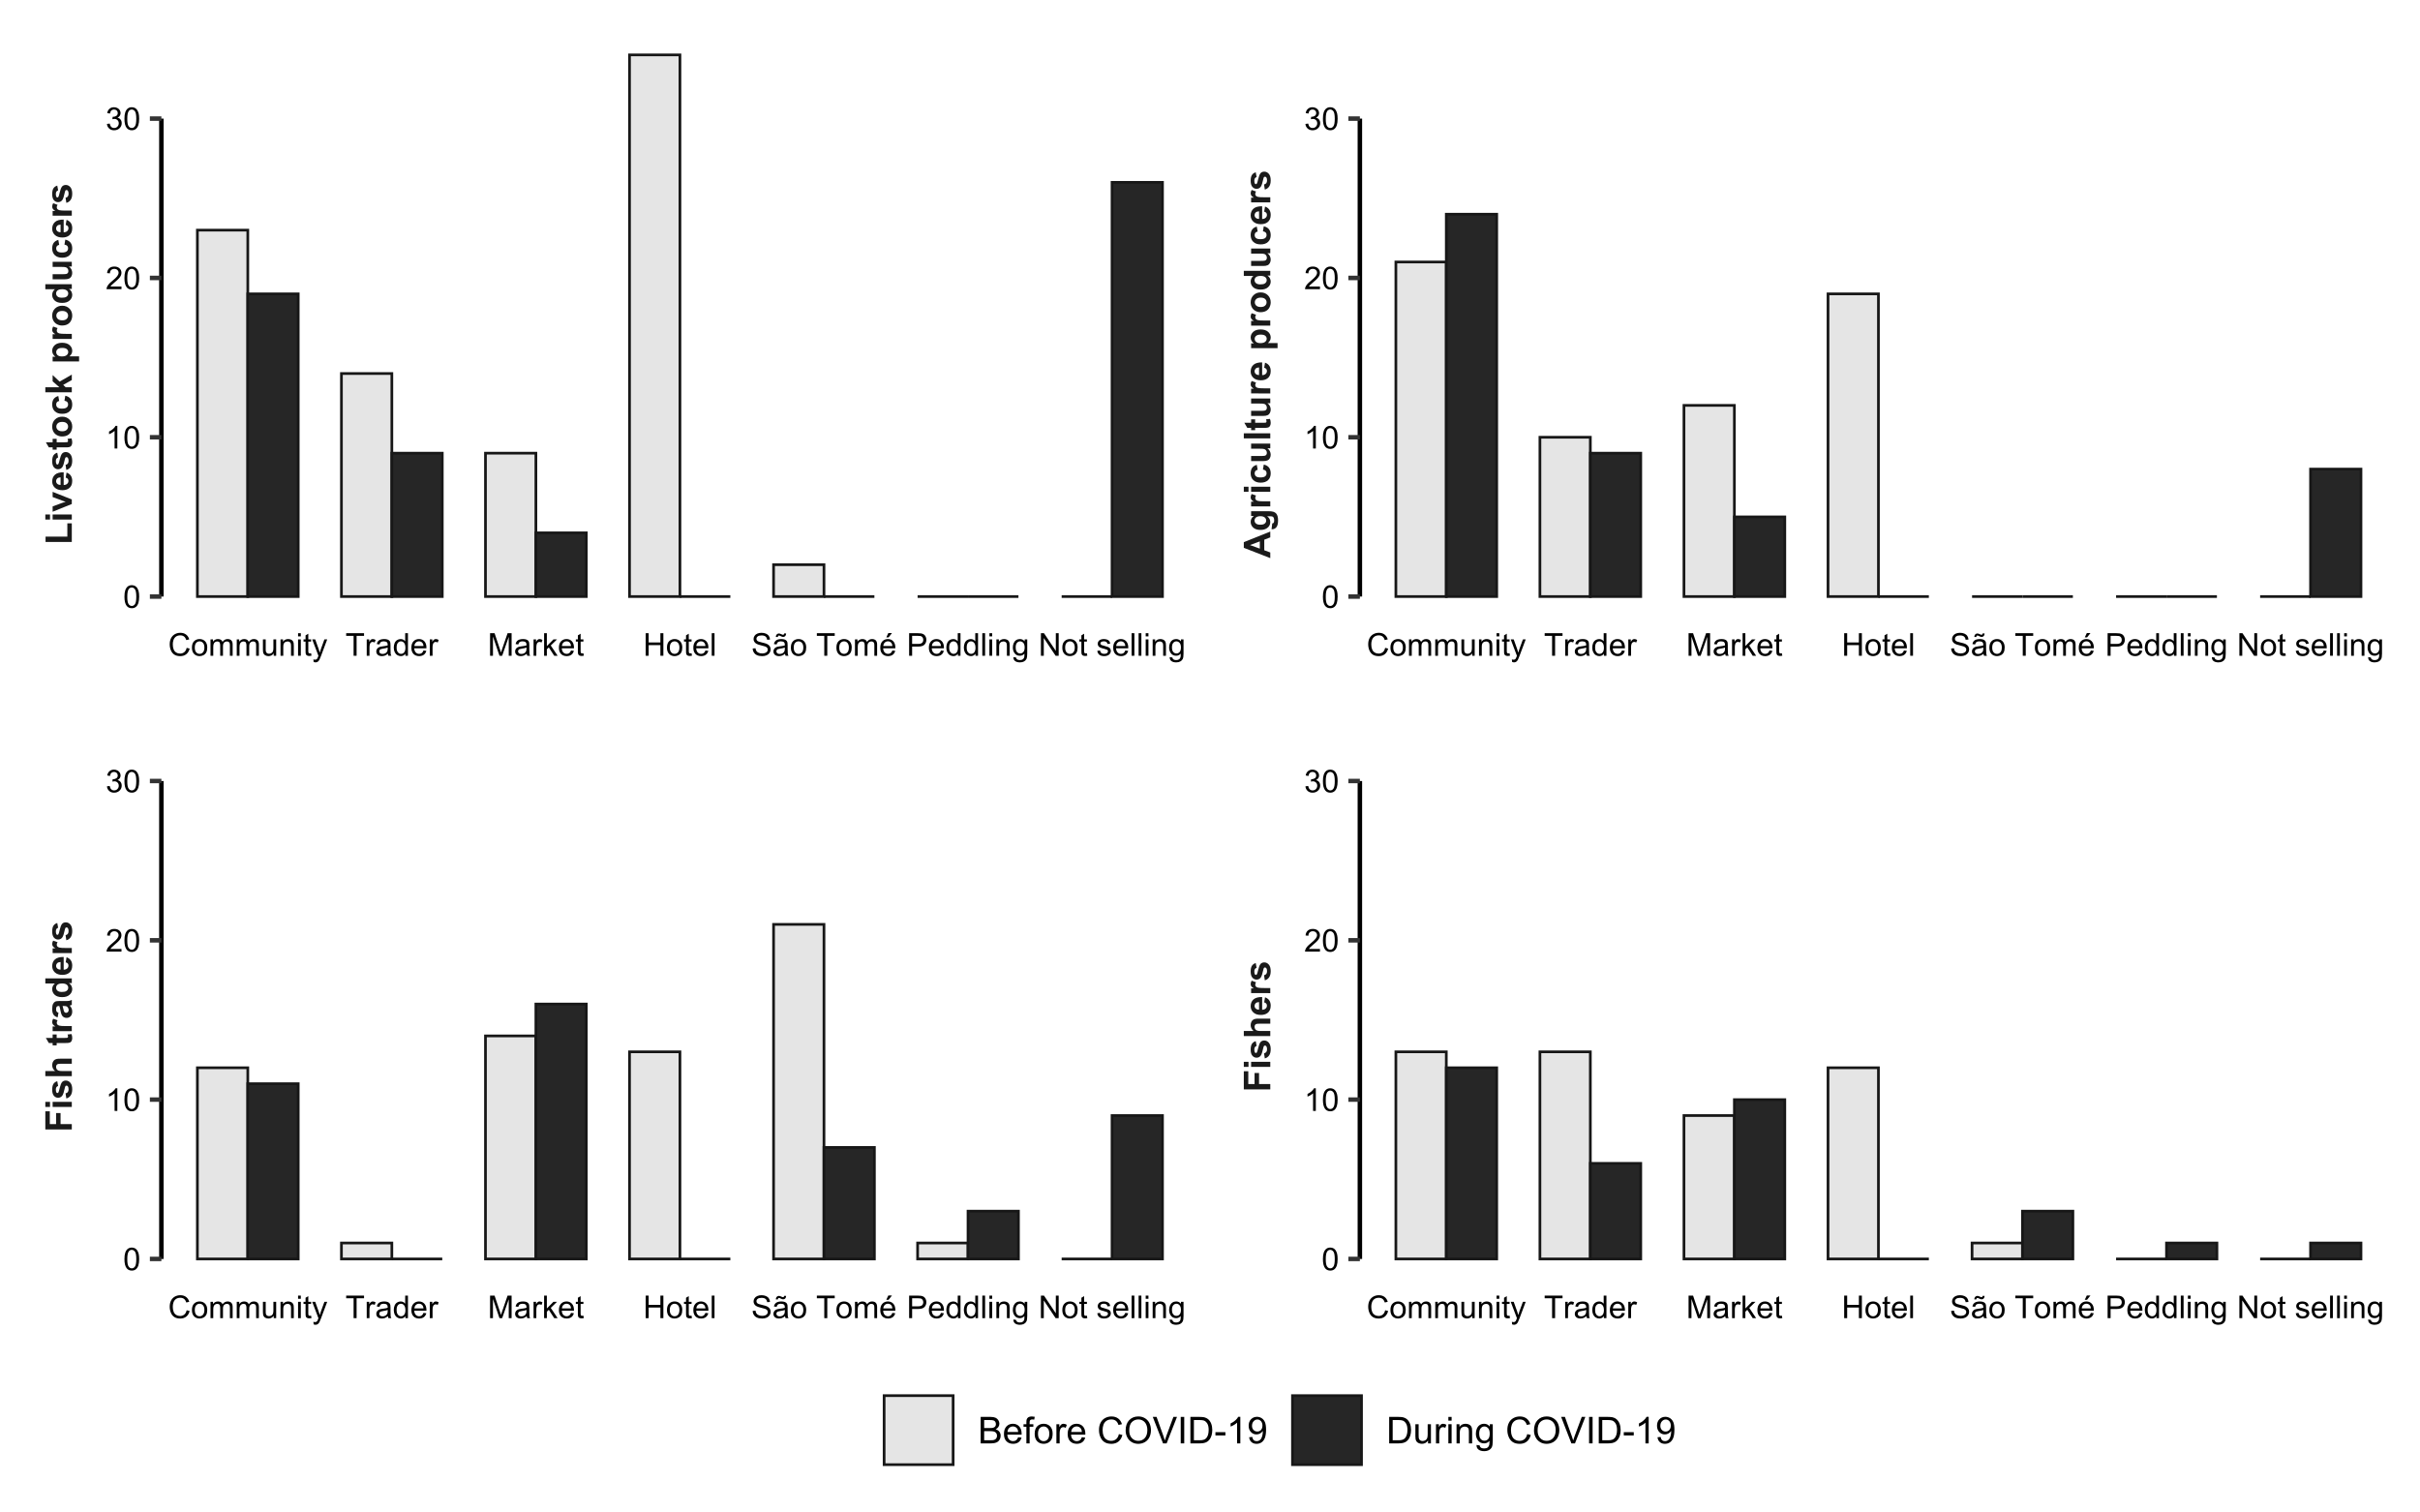 <?xml version="1.0" encoding="UTF-8"?>
<svg xmlns="http://www.w3.org/2000/svg" xmlns:xlink="http://www.w3.org/1999/xlink" width="576pt" height="360pt" viewBox="0 0 576 360" version="1.1">
<defs>
<g>
<symbol overflow="visible" id="glyph0-0">
<path style="stroke:none;" d="M 0 -1.102 L -5.5 -1.102 L -5.5 -5.5 L 0 -5.5 Z M -0.137 -1.238 L -0.137 -5.363 L -5.363 -5.363 L -5.363 -1.238 Z M -0.137 -1.238 "/>
</symbol>
<symbol overflow="visible" id="glyph0-1">
<path style="stroke:none;" d="M 0 -6.32 L 0 -4.938 L -1.43 -4.387 L -1.43 -1.871 L 0 -1.348 L 0 0 L -6.301 -2.453 L -6.301 -3.797 Z M -2.492 -3.98 L -4.828 -3.109 L -2.492 -2.262 Z M -2.492 -3.98 "/>
</symbol>
<symbol overflow="visible" id="glyph0-2">
<path style="stroke:none;" d="M 0.301 -0.52 L 0.469 -1.898 C 0.629 -1.922 0.738 -1.973 0.801 -2.059 C 0.883 -2.168 0.926 -2.352 0.93 -2.602 C 0.926 -2.914 0.879 -3.148 0.785 -3.309 C 0.723 -3.414 0.621 -3.496 0.48 -3.551 C 0.379 -3.586 0.195 -3.602 -0.074 -3.605 L -0.738 -3.605 C -0.246 -3.238 0 -2.785 0 -2.238 C 0 -1.625 -0.258 -1.137 -0.777 -0.781 C -1.184 -0.496 -1.695 -0.355 -2.309 -0.359 C -3.07 -0.355 -3.652 -0.539 -4.059 -0.91 C -4.461 -1.277 -4.664 -1.738 -4.668 -2.285 C -4.664 -2.848 -4.414 -3.312 -3.922 -3.684 L -4.562 -3.684 L -4.562 -4.812 L -0.469 -4.812 C 0.07 -4.809 0.473 -4.766 0.738 -4.68 C 1.004 -4.59 1.211 -4.465 1.367 -4.305 C 1.516 -4.145 1.637 -3.93 1.723 -3.664 C 1.809 -3.391 1.852 -3.055 1.852 -2.648 C 1.852 -1.875 1.719 -1.324 1.453 -1 C 1.188 -0.676 0.852 -0.516 0.445 -0.516 C 0.406 -0.516 0.355 -0.516 0.301 -0.52 Z M -2.375 -1.598 C -1.887 -1.594 -1.535 -1.688 -1.312 -1.879 C -1.086 -2.062 -0.973 -2.293 -0.977 -2.574 C -0.973 -2.863 -1.086 -3.113 -1.32 -3.32 C -1.547 -3.52 -1.891 -3.621 -2.348 -3.625 C -2.816 -3.621 -3.168 -3.523 -3.398 -3.332 C -3.625 -3.137 -3.738 -2.891 -3.742 -2.594 C -3.738 -2.301 -3.625 -2.062 -3.402 -1.879 C -3.176 -1.688 -2.832 -1.594 -2.375 -1.598 Z M -2.375 -1.598 "/>
</symbol>
<symbol overflow="visible" id="glyph0-3">
<path style="stroke:none;" d="M 0 -1.789 L 0 -0.578 L -4.562 -0.582 L -4.562 -1.703 L -3.914 -1.703 C -4.219 -1.891 -4.418 -2.062 -4.52 -2.219 C -4.613 -2.371 -4.664 -2.547 -4.668 -2.742 C -4.664 -3.016 -4.586 -3.277 -4.438 -3.535 L -3.387 -3.164 C -3.516 -2.961 -3.578 -2.77 -3.582 -2.594 C -3.578 -2.426 -3.531 -2.281 -3.441 -2.164 C -3.348 -2.043 -3.18 -1.953 -2.938 -1.887 C -2.691 -1.82 -2.184 -1.785 -1.41 -1.789 Z M 0 -1.789 "/>
</symbol>
<symbol overflow="visible" id="glyph0-4">
<path style="stroke:none;" d="M -5.184 -0.633 L -6.301 -0.633 L -6.301 -1.84 L -5.184 -1.84 Z M 0 -0.633 L -4.562 -0.633 L -4.562 -1.84 L 0 -1.84 Z M 0 -0.633 "/>
</symbol>
<symbol overflow="visible" id="glyph0-5">
<path style="stroke:none;" d="M -3.215 -4.609 L -3 -3.422 C -3.234 -3.379 -3.41 -3.285 -3.535 -3.145 C -3.652 -3 -3.715 -2.816 -3.719 -2.594 C -3.715 -2.293 -3.609 -2.055 -3.406 -1.875 C -3.195 -1.695 -2.848 -1.605 -2.363 -1.605 C -1.816 -1.605 -1.434 -1.695 -1.215 -1.879 C -0.988 -2.059 -0.879 -2.305 -0.883 -2.613 C -0.879 -2.84 -0.941 -3.027 -1.074 -3.176 C -1.203 -3.32 -1.43 -3.422 -1.75 -3.484 L -1.547 -4.672 C -1 -4.543 -0.586 -4.309 -0.312 -3.961 C -0.035 -3.609 0.098 -3.141 0.102 -2.555 C 0.098 -1.887 -0.109 -1.355 -0.527 -0.961 C -0.949 -0.562 -1.531 -0.363 -2.277 -0.367 C -3.027 -0.363 -3.613 -0.562 -4.035 -0.961 C -4.453 -1.359 -4.664 -1.898 -4.668 -2.578 C -4.664 -3.133 -4.543 -3.574 -4.309 -3.902 C -4.066 -4.23 -3.703 -4.465 -3.215 -4.609 Z M -3.215 -4.609 "/>
</symbol>
<symbol overflow="visible" id="glyph0-6">
<path style="stroke:none;" d="M 0 -3.637 L -0.684 -3.637 C -0.438 -3.469 -0.246 -3.25 -0.105 -2.98 C 0.031 -2.707 0.098 -2.422 0.102 -2.121 C 0.098 -1.816 0.035 -1.539 -0.098 -1.297 C -0.23 -1.051 -0.418 -0.875 -0.664 -0.77 C -0.906 -0.656 -1.246 -0.602 -1.676 -0.605 L -4.562 -0.605 L -4.562 -1.812 L -2.465 -1.812 C -1.82 -1.809 -1.426 -1.832 -1.285 -1.879 C -1.137 -1.922 -1.023 -2.004 -0.941 -2.121 C -0.855 -2.238 -0.812 -2.387 -0.816 -2.57 C -0.812 -2.773 -0.871 -2.957 -0.984 -3.121 C -1.098 -3.281 -1.238 -3.395 -1.406 -3.457 C -1.574 -3.52 -1.984 -3.551 -2.637 -3.551 L -4.562 -3.551 L -4.562 -4.758 L 0 -4.758 Z M 0 -3.637 "/>
</symbol>
<symbol overflow="visible" id="glyph0-7">
<path style="stroke:none;" d="M 0 -0.633 L -6.301 -0.633 L -6.301 -1.84 L 0 -1.84 Z M 0 -0.633 "/>
</symbol>
<symbol overflow="visible" id="glyph0-8">
<path style="stroke:none;" d="M -4.562 -2.723 L -3.602 -2.723 L -3.602 -1.898 L -1.762 -1.898 C -1.387 -1.898 -1.168 -1.906 -1.109 -1.922 C -1.047 -1.938 -0.996 -1.973 -0.957 -2.027 C -0.914 -2.082 -0.895 -2.148 -0.898 -2.234 C -0.895 -2.344 -0.934 -2.508 -1.016 -2.719 L -0.078 -2.824 C 0.043 -2.543 0.098 -2.223 0.102 -1.871 C 0.098 -1.648 0.066 -1.453 -0.008 -1.281 C -0.078 -1.105 -0.172 -0.977 -0.289 -0.895 C -0.402 -0.812 -0.562 -0.758 -0.762 -0.727 C -0.902 -0.699 -1.184 -0.684 -1.613 -0.688 L -3.602 -0.688 L -3.602 -0.133 L -4.562 -0.133 L -4.562 -0.688 L -5.469 -0.688 L -6.176 -1.898 L -4.562 -1.898 Z M -4.562 -2.723 "/>
</symbol>
<symbol overflow="visible" id="glyph0-9">
<path style="stroke:none;" d="M -1.453 -3.273 L -1.25 -4.477 C -0.805 -4.32 -0.469 -4.074 -0.242 -3.746 C -0.012 -3.41 0.098 -2.992 0.102 -2.492 C 0.098 -1.695 -0.156 -1.109 -0.676 -0.73 C -1.086 -0.43 -1.609 -0.281 -2.246 -0.281 C -3 -0.281 -3.594 -0.477 -4.023 -0.871 C -4.449 -1.266 -4.664 -1.766 -4.668 -2.371 C -4.664 -3.047 -4.438 -3.582 -3.992 -3.977 C -3.539 -4.367 -2.855 -4.555 -1.934 -4.543 L -1.934 -1.516 C -1.574 -1.523 -1.293 -1.621 -1.098 -1.809 C -0.895 -1.992 -0.797 -2.223 -0.801 -2.504 C -0.797 -2.691 -0.848 -2.852 -0.953 -2.98 C -1.055 -3.109 -1.223 -3.207 -1.453 -3.273 Z M -2.672 -3.344 C -3.02 -3.332 -3.285 -3.242 -3.469 -3.074 C -3.648 -2.898 -3.738 -2.688 -3.742 -2.445 C -3.738 -2.18 -3.641 -1.965 -3.453 -1.793 C -3.258 -1.621 -3 -1.535 -2.672 -1.539 Z M -2.672 -3.344 "/>
</symbol>
<symbol overflow="visible" id="glyph0-10">
<path style="stroke:none;" d=""/>
</symbol>
<symbol overflow="visible" id="glyph0-11">
<path style="stroke:none;" d="M -4.562 -0.598 L -4.562 -1.723 L -3.895 -1.723 C -4.121 -1.867 -4.309 -2.062 -4.453 -2.316 C -4.594 -2.562 -4.664 -2.84 -4.668 -3.145 C -4.664 -3.672 -4.457 -4.121 -4.043 -4.492 C -3.629 -4.859 -3.051 -5.043 -2.309 -5.047 C -1.543 -5.043 -0.949 -4.859 -0.531 -4.488 C -0.109 -4.117 0.098 -3.664 0.102 -3.137 C 0.098 -2.879 0.051 -2.652 -0.047 -2.449 C -0.148 -2.246 -0.32 -2.031 -0.562 -1.805 L 1.734 -1.805 L 1.734 -0.598 Z M -2.359 -1.793 C -1.844 -1.793 -1.465 -1.895 -1.223 -2.098 C -0.977 -2.301 -0.855 -2.547 -0.855 -2.84 C -0.855 -3.117 -0.965 -3.352 -1.191 -3.539 C -1.414 -3.727 -1.785 -3.82 -2.297 -3.82 C -2.773 -3.82 -3.129 -3.723 -3.363 -3.531 C -3.594 -3.34 -3.707 -3.102 -3.711 -2.82 C -3.707 -2.52 -3.594 -2.273 -3.371 -2.082 C -3.141 -1.887 -2.805 -1.793 -2.359 -1.793 Z M -2.359 -1.793 "/>
</symbol>
<symbol overflow="visible" id="glyph0-12">
<path style="stroke:none;" d="M -2.348 -0.352 C -2.746 -0.352 -3.133 -0.449 -3.512 -0.648 C -3.883 -0.844 -4.172 -1.125 -4.371 -1.488 C -4.566 -1.848 -4.664 -2.25 -4.668 -2.703 C -4.664 -3.391 -4.438 -3.957 -3.992 -4.398 C -3.539 -4.84 -2.973 -5.062 -2.293 -5.062 C -1.598 -5.062 -1.027 -4.84 -0.578 -4.395 C -0.125 -3.949 0.098 -3.387 0.102 -2.711 C 0.098 -2.293 0.008 -1.895 -0.18 -1.516 C -0.367 -1.133 -0.645 -0.844 -1.012 -0.648 C -1.375 -0.449 -1.82 -0.352 -2.348 -0.352 Z M -2.281 -1.59 C -1.824 -1.586 -1.48 -1.695 -1.242 -1.91 C -1 -2.125 -0.879 -2.391 -0.883 -2.707 C -0.879 -3.02 -0.996 -3.281 -1.238 -3.5 C -1.477 -3.711 -1.828 -3.82 -2.289 -3.82 C -2.734 -3.82 -3.078 -3.711 -3.32 -3.5 C -3.559 -3.281 -3.68 -3.02 -3.684 -2.707 C -3.68 -2.391 -3.559 -2.125 -3.32 -1.91 C -3.078 -1.695 -2.73 -1.586 -2.281 -1.59 Z M -2.281 -1.59 "/>
</symbol>
<symbol overflow="visible" id="glyph0-13">
<path style="stroke:none;" d="M 0 -4.816 L 0 -3.695 L -0.672 -3.695 C -0.406 -3.508 -0.211 -3.289 -0.086 -3.035 C 0.039 -2.781 0.098 -2.523 0.102 -2.27 C 0.098 -1.742 -0.109 -1.293 -0.531 -0.922 C -0.949 -0.543 -1.539 -0.355 -2.297 -0.359 C -3.07 -0.355 -3.656 -0.539 -4.062 -0.906 C -4.461 -1.27 -4.664 -1.73 -4.668 -2.285 C -4.664 -2.793 -4.453 -3.234 -4.031 -3.609 L -6.301 -3.609 L -6.301 -4.816 Z M -2.379 -1.594 C -1.891 -1.594 -1.539 -1.66 -1.324 -1.797 C -1.008 -1.988 -0.848 -2.262 -0.852 -2.613 C -0.848 -2.891 -0.965 -3.125 -1.203 -3.32 C -1.438 -3.512 -1.793 -3.609 -2.266 -3.613 C -2.785 -3.609 -3.16 -3.516 -3.395 -3.328 C -3.621 -3.141 -3.738 -2.898 -3.742 -2.605 C -3.738 -2.316 -3.625 -2.074 -3.398 -1.883 C -3.172 -1.688 -2.832 -1.594 -2.379 -1.594 Z M -2.379 -1.594 "/>
</symbol>
<symbol overflow="visible" id="glyph0-14">
<path style="stroke:none;" d="M -1.301 -0.207 L -1.488 -1.418 C -1.25 -1.469 -1.07 -1.57 -0.949 -1.73 C -0.828 -1.887 -0.766 -2.109 -0.77 -2.395 C -0.766 -2.703 -0.824 -2.938 -0.941 -3.098 C -1.02 -3.203 -1.125 -3.258 -1.262 -3.258 C -1.352 -3.258 -1.43 -3.227 -1.492 -3.172 C -1.547 -3.109 -1.598 -2.977 -1.648 -2.766 C -1.859 -1.789 -2.059 -1.172 -2.238 -0.914 C -2.484 -0.555 -2.824 -0.375 -3.266 -0.375 C -3.656 -0.375 -3.988 -0.531 -4.262 -0.844 C -4.527 -1.156 -4.664 -1.637 -4.668 -2.293 C -4.664 -2.914 -4.562 -3.379 -4.359 -3.684 C -4.156 -3.984 -3.855 -4.195 -3.461 -4.312 L -3.25 -3.176 C -3.426 -3.125 -3.562 -3.031 -3.656 -2.898 C -3.75 -2.762 -3.797 -2.566 -3.797 -2.316 C -3.797 -1.996 -3.75 -1.77 -3.664 -1.633 C -3.598 -1.539 -3.52 -1.492 -3.422 -1.496 C -3.336 -1.492 -3.262 -1.535 -3.203 -1.617 C -3.121 -1.723 -3.008 -2.098 -2.859 -2.742 C -2.711 -3.383 -2.531 -3.832 -2.324 -4.09 C -2.109 -4.34 -1.809 -4.465 -1.426 -4.469 C -1.004 -4.465 -0.645 -4.289 -0.348 -3.945 C -0.047 -3.594 0.098 -3.078 0.102 -2.395 C 0.098 -1.77 -0.023 -1.277 -0.273 -0.918 C -0.523 -0.555 -0.867 -0.316 -1.301 -0.207 Z M -1.301 -0.207 "/>
</symbol>
<symbol overflow="visible" id="glyph0-15">
<path style="stroke:none;" d="M 0 -0.648 L -6.301 -0.648 L -6.301 -4.969 L -5.234 -4.969 L -5.234 -1.922 L -3.742 -1.922 L -3.742 -4.551 L -2.676 -4.551 L -2.676 -1.922 L 0 -1.922 Z M 0 -0.648 "/>
</symbol>
<symbol overflow="visible" id="glyph0-16">
<path style="stroke:none;" d="M -6.301 -1.836 L -3.984 -1.836 C -4.438 -2.219 -4.664 -2.684 -4.668 -3.23 C -4.664 -3.504 -4.613 -3.758 -4.512 -3.984 C -4.406 -4.207 -4.273 -4.375 -4.113 -4.488 C -3.953 -4.598 -3.773 -4.672 -3.582 -4.719 C -3.387 -4.758 -3.086 -4.781 -2.676 -4.781 L 0 -4.781 L 0 -3.574 L -2.41 -3.574 C -2.887 -3.574 -3.191 -3.551 -3.32 -3.504 C -3.449 -3.457 -3.551 -3.375 -3.629 -3.262 C -3.699 -3.145 -3.738 -3 -3.742 -2.828 C -3.738 -2.625 -3.688 -2.445 -3.594 -2.289 C -3.492 -2.129 -3.348 -2.016 -3.156 -1.945 C -2.957 -1.871 -2.668 -1.832 -2.285 -1.836 L 0 -1.836 L 0 -0.629 L -6.301 -0.629 Z M -6.301 -1.836 "/>
</symbol>
<symbol overflow="visible" id="glyph0-17">
<path style="stroke:none;" d="M 0 -0.676 L -6.246 -0.676 L -6.246 -1.945 L -1.062 -1.945 L -1.062 -5.109 L 0 -5.109 Z M 0 -0.676 "/>
</symbol>
<symbol overflow="visible" id="glyph0-18">
<path style="stroke:none;" d="M 0 -1.887 L -4.562 -0.047 L -4.562 -1.316 L -2.234 -2.176 L -1.457 -2.422 C -1.652 -2.484 -1.781 -2.527 -1.848 -2.547 C -1.973 -2.586 -2.102 -2.629 -2.234 -2.676 L -4.562 -3.547 L -4.562 -4.785 L 0 -2.973 Z M 0 -1.887 "/>
</symbol>
<symbol overflow="visible" id="glyph0-19">
<path style="stroke:none;" d="M 0 -0.59 L -6.301 -0.59 L -6.301 -1.797 L -2.957 -1.797 L -4.562 -3.211 L -4.562 -4.695 L -2.895 -3.137 L 0 -4.809 L 0 -3.508 L -2.051 -2.359 L -1.461 -1.797 L 0 -1.797 Z M 0 -0.59 "/>
</symbol>
<symbol overflow="visible" id="glyph0-20">
<path style="stroke:none;" d="M -3.172 -1.535 L -3.367 -0.438 C -3.809 -0.559 -4.137 -0.77 -4.348 -1.074 C -4.559 -1.371 -4.664 -1.82 -4.668 -2.414 C -4.664 -2.953 -4.602 -3.352 -4.477 -3.617 C -4.348 -3.875 -4.184 -4.062 -3.988 -4.172 C -3.789 -4.281 -3.43 -4.336 -2.91 -4.336 L -1.5 -4.324 C -1.098 -4.324 -0.801 -4.34 -0.613 -4.379 C -0.422 -4.414 -0.219 -4.488 0 -4.598 L 0 -3.402 C -0.078 -3.367 -0.195 -3.328 -0.355 -3.289 C -0.426 -3.266 -0.473 -3.254 -0.5 -3.246 C -0.297 -3.035 -0.148 -2.812 -0.047 -2.582 C 0.051 -2.344 0.098 -2.094 0.102 -1.832 C 0.098 -1.359 -0.023 -0.988 -0.277 -0.719 C -0.527 -0.445 -0.852 -0.309 -1.246 -0.312 C -1.5 -0.309 -1.73 -0.371 -1.934 -0.496 C -2.137 -0.617 -2.289 -0.789 -2.398 -1.016 C -2.504 -1.234 -2.598 -1.555 -2.68 -1.977 C -2.781 -2.539 -2.883 -2.93 -2.977 -3.148 L -3.098 -3.148 C -3.328 -3.145 -3.492 -3.09 -3.594 -2.977 C -3.688 -2.859 -3.738 -2.641 -3.742 -2.328 C -3.738 -2.109 -3.695 -1.941 -3.613 -1.824 C -3.527 -1.699 -3.379 -1.605 -3.172 -1.535 Z M -2.191 -3.148 C -2.137 -2.992 -2.074 -2.75 -2.004 -2.414 C -1.934 -2.078 -1.863 -1.859 -1.797 -1.758 C -1.684 -1.598 -1.543 -1.516 -1.371 -1.52 C -1.199 -1.516 -1.051 -1.578 -0.93 -1.707 C -0.805 -1.832 -0.742 -1.996 -0.746 -2.191 C -0.742 -2.41 -0.816 -2.617 -0.961 -2.816 C -1.07 -2.961 -1.203 -3.055 -1.363 -3.102 C -1.461 -3.129 -1.656 -3.145 -1.949 -3.148 Z M -2.191 -3.148 "/>
</symbol>
<symbol overflow="visible" id="glyph1-0">
<path style="stroke:none;" d="M 0.938 0 L 0.938 -4.688 L 4.688 -4.688 L 4.688 0 Z M 1.055 -0.117 L 4.57 -0.117 L 4.57 -4.57 L 1.055 -4.57 Z M 1.055 -0.117 "/>
</symbol>
<symbol overflow="visible" id="glyph1-1">
<path style="stroke:none;" d="M 4.41 -1.883 L 5.121 -1.703 C 4.969 -1.117 4.699 -0.672 4.312 -0.367 C 3.926 -0.062 3.453 0.086 2.898 0.09 C 2.316 0.086 1.844 -0.027 1.484 -0.262 C 1.117 -0.496 0.844 -0.836 0.656 -1.285 C 0.469 -1.73 0.375 -2.211 0.375 -2.727 C 0.375 -3.281 0.48 -3.77 0.695 -4.188 C 0.906 -4.602 1.211 -4.918 1.605 -5.137 C 1.996 -5.352 2.43 -5.461 2.906 -5.461 C 3.445 -5.461 3.895 -5.324 4.262 -5.051 C 4.625 -4.777 4.883 -4.391 5.027 -3.898 L 4.328 -3.73 C 4.199 -4.117 4.02 -4.402 3.785 -4.582 C 3.547 -4.762 3.25 -4.852 2.895 -4.852 C 2.48 -4.852 2.133 -4.75 1.855 -4.555 C 1.578 -4.352 1.383 -4.086 1.273 -3.758 C 1.156 -3.422 1.102 -3.078 1.105 -2.727 C 1.102 -2.266 1.168 -1.867 1.305 -1.531 C 1.434 -1.188 1.641 -0.934 1.926 -0.77 C 2.203 -0.598 2.508 -0.516 2.84 -0.516 C 3.234 -0.516 3.57 -0.629 3.848 -0.859 C 4.121 -1.086 4.309 -1.426 4.41 -1.883 Z M 4.41 -1.883 "/>
</symbol>
<symbol overflow="visible" id="glyph1-2">
<path style="stroke:none;" d="M 0.25 -1.945 C 0.246 -2.664 0.445 -3.195 0.852 -3.547 C 1.18 -3.828 1.59 -3.973 2.074 -3.977 C 2.605 -3.973 3.039 -3.797 3.383 -3.449 C 3.719 -3.098 3.891 -2.613 3.895 -2 C 3.891 -1.496 3.816 -1.102 3.668 -0.816 C 3.516 -0.527 3.297 -0.305 3.012 -0.148 C 2.723 0.008 2.41 0.082 2.074 0.086 C 1.527 0.082 1.086 -0.09 0.754 -0.438 C 0.414 -0.785 0.246 -1.289 0.25 -1.945 Z M 0.926 -1.945 C 0.926 -1.445 1.031 -1.07 1.25 -0.824 C 1.465 -0.574 1.742 -0.449 2.074 -0.453 C 2.398 -0.449 2.668 -0.574 2.887 -0.828 C 3.102 -1.074 3.211 -1.453 3.215 -1.965 C 3.211 -2.441 3.102 -2.809 2.887 -3.059 C 2.664 -3.305 2.395 -3.426 2.074 -3.43 C 1.742 -3.426 1.465 -3.305 1.25 -3.059 C 1.031 -2.812 0.926 -2.441 0.926 -1.945 Z M 0.926 -1.945 "/>
</symbol>
<symbol overflow="visible" id="glyph1-3">
<path style="stroke:none;" d="M 0.496 0 L 0.496 -3.891 L 1.086 -3.891 L 1.086 -3.344 C 1.203 -3.531 1.367 -3.684 1.57 -3.801 C 1.773 -3.914 2.004 -3.973 2.262 -3.977 C 2.551 -3.973 2.785 -3.914 2.973 -3.797 C 3.152 -3.676 3.285 -3.508 3.363 -3.297 C 3.668 -3.746 4.066 -3.973 4.562 -3.977 C 4.945 -3.973 5.242 -3.867 5.453 -3.656 C 5.66 -3.441 5.766 -3.109 5.766 -2.668 L 5.766 0 L 5.109 0 L 5.109 -2.449 C 5.109 -2.711 5.086 -2.898 5.043 -3.02 C 5 -3.133 4.922 -3.227 4.812 -3.301 C 4.695 -3.367 4.566 -3.402 4.418 -3.406 C 4.145 -3.402 3.914 -3.312 3.734 -3.133 C 3.551 -2.949 3.461 -2.656 3.465 -2.258 L 3.465 0 L 2.805 0 L 2.805 -2.527 C 2.801 -2.816 2.746 -3.035 2.645 -3.184 C 2.535 -3.328 2.359 -3.402 2.117 -3.406 C 1.93 -3.402 1.758 -3.355 1.602 -3.258 C 1.441 -3.16 1.328 -3.016 1.258 -2.828 C 1.184 -2.637 1.148 -2.367 1.152 -2.02 L 1.152 0 Z M 0.496 0 "/>
</symbol>
<symbol overflow="visible" id="glyph1-4">
<path style="stroke:none;" d="M 3.043 0 L 3.043 -0.57 C 2.738 -0.133 2.328 0.082 1.809 0.086 C 1.578 0.082 1.363 0.043 1.164 -0.043 C 0.965 -0.129 0.816 -0.242 0.723 -0.375 C 0.621 -0.508 0.555 -0.668 0.52 -0.863 C 0.492 -0.988 0.48 -1.195 0.48 -1.48 L 0.48 -3.891 L 1.141 -3.891 L 1.141 -1.73 C 1.137 -1.383 1.148 -1.152 1.18 -1.035 C 1.219 -0.859 1.309 -0.723 1.441 -0.629 C 1.574 -0.527 1.738 -0.48 1.941 -0.48 C 2.137 -0.48 2.324 -0.531 2.496 -0.633 C 2.668 -0.734 2.789 -0.871 2.863 -1.047 C 2.934 -1.219 2.969 -1.473 2.973 -1.805 L 2.973 -3.891 L 3.633 -3.891 L 3.633 0 Z M 3.043 0 "/>
</symbol>
<symbol overflow="visible" id="glyph1-5">
<path style="stroke:none;" d="M 0.496 0 L 0.496 -3.891 L 1.086 -3.891 L 1.086 -3.336 C 1.367 -3.758 1.781 -3.973 2.324 -3.977 C 2.555 -3.973 2.77 -3.93 2.969 -3.848 C 3.164 -3.762 3.312 -3.652 3.41 -3.516 C 3.508 -3.379 3.574 -3.215 3.617 -3.031 C 3.641 -2.906 3.656 -2.695 3.656 -2.391 L 3.656 0 L 2.996 0 L 2.996 -2.367 C 2.992 -2.633 2.969 -2.832 2.918 -2.969 C 2.867 -3.098 2.773 -3.203 2.645 -3.285 C 2.512 -3.363 2.359 -3.402 2.188 -3.406 C 1.902 -3.402 1.66 -3.312 1.457 -3.137 C 1.25 -2.957 1.148 -2.621 1.152 -2.125 L 1.152 0 Z M 0.496 0 "/>
</symbol>
<symbol overflow="visible" id="glyph1-6">
<path style="stroke:none;" d="M 0.5 -4.609 L 0.5 -5.367 L 1.156 -5.367 L 1.156 -4.609 Z M 0.5 0 L 0.5 -3.891 L 1.156 -3.891 L 1.156 0 Z M 0.5 0 "/>
</symbol>
<symbol overflow="visible" id="glyph1-7">
<path style="stroke:none;" d="M 1.934 -0.59 L 2.027 -0.008 C 1.84 0.031 1.672 0.047 1.531 0.051 C 1.289 0.047 1.105 0.012 0.973 -0.062 C 0.84 -0.137 0.746 -0.234 0.695 -0.359 C 0.641 -0.48 0.613 -0.742 0.617 -1.141 L 0.617 -3.375 L 0.133 -3.375 L 0.133 -3.891 L 0.617 -3.891 L 0.617 -4.852 L 1.27 -5.246 L 1.27 -3.891 L 1.934 -3.891 L 1.934 -3.375 L 1.27 -3.375 L 1.27 -1.102 C 1.266 -0.914 1.277 -0.793 1.305 -0.738 C 1.324 -0.684 1.363 -0.641 1.418 -0.609 C 1.469 -0.578 1.543 -0.562 1.645 -0.562 C 1.715 -0.562 1.812 -0.57 1.934 -0.59 Z M 1.934 -0.59 "/>
</symbol>
<symbol overflow="visible" id="glyph1-8">
<path style="stroke:none;" d="M 0.465 1.496 L 0.391 0.879 C 0.535 0.918 0.66 0.938 0.77 0.938 C 0.91 0.938 1.027 0.91 1.121 0.863 C 1.207 0.809 1.281 0.742 1.336 0.66 C 1.375 0.59 1.441 0.426 1.539 0.168 C 1.547 0.129 1.566 0.074 1.598 0.008 L 0.121 -3.891 L 0.832 -3.891 L 1.641 -1.637 C 1.742 -1.348 1.836 -1.047 1.922 -0.734 C 1.996 -1.035 2.086 -1.332 2.195 -1.621 L 3.023 -3.891 L 3.684 -3.891 L 2.203 0.066 C 2.043 0.488 1.918 0.785 1.836 0.949 C 1.715 1.164 1.582 1.32 1.43 1.426 C 1.277 1.523 1.098 1.574 0.891 1.578 C 0.762 1.574 0.617 1.547 0.465 1.496 Z M 0.465 1.496 "/>
</symbol>
<symbol overflow="visible" id="glyph1-9">
<path style="stroke:none;" d="M 1.945 0 L 1.945 -4.734 L 0.176 -4.734 L 0.176 -5.367 L 4.43 -5.367 L 4.43 -4.734 L 2.656 -4.734 L 2.656 0 Z M 1.945 0 "/>
</symbol>
<symbol overflow="visible" id="glyph1-10">
<path style="stroke:none;" d="M 0.488 0 L 0.488 -3.891 L 1.082 -3.891 L 1.082 -3.301 C 1.23 -3.574 1.371 -3.758 1.5 -3.844 C 1.625 -3.93 1.766 -3.973 1.922 -3.977 C 2.145 -3.973 2.371 -3.902 2.602 -3.766 L 2.375 -3.152 C 2.211 -3.246 2.051 -3.293 1.891 -3.297 C 1.742 -3.293 1.613 -3.25 1.5 -3.164 C 1.383 -3.078 1.301 -2.957 1.258 -2.805 C 1.18 -2.566 1.141 -2.309 1.145 -2.035 L 1.145 0 Z M 0.488 0 "/>
</symbol>
<symbol overflow="visible" id="glyph1-11">
<path style="stroke:none;" d="M 3.031 -0.48 C 2.781 -0.27 2.547 -0.121 2.324 -0.039 C 2.098 0.043 1.855 0.082 1.602 0.086 C 1.172 0.082 0.844 -0.02 0.613 -0.227 C 0.383 -0.434 0.27 -0.699 0.27 -1.023 C 0.27 -1.215 0.312 -1.391 0.398 -1.547 C 0.484 -1.703 0.598 -1.828 0.742 -1.926 C 0.879 -2.02 1.035 -2.09 1.215 -2.141 C 1.34 -2.172 1.535 -2.207 1.801 -2.242 C 2.332 -2.301 2.727 -2.375 2.977 -2.469 C 2.977 -2.555 2.977 -2.613 2.98 -2.641 C 2.977 -2.906 2.914 -3.094 2.793 -3.207 C 2.625 -3.352 2.375 -3.426 2.043 -3.43 C 1.73 -3.426 1.5 -3.371 1.355 -3.266 C 1.207 -3.156 1.098 -2.965 1.027 -2.691 L 0.383 -2.781 C 0.438 -3.055 0.535 -3.277 0.672 -3.449 C 0.805 -3.617 1 -3.746 1.254 -3.84 C 1.508 -3.926 1.801 -3.973 2.141 -3.977 C 2.469 -3.973 2.738 -3.934 2.945 -3.859 C 3.152 -3.777 3.305 -3.68 3.402 -3.562 C 3.5 -3.445 3.57 -3.297 3.609 -3.117 C 3.633 -3.004 3.645 -2.801 3.645 -2.508 L 3.645 -1.629 C 3.645 -1.016 3.656 -0.625 3.684 -0.465 C 3.711 -0.301 3.766 -0.148 3.852 0 L 3.164 0 C 3.094 -0.133 3.047 -0.293 3.031 -0.48 Z M 2.977 -1.953 C 2.734 -1.852 2.375 -1.77 1.902 -1.703 C 1.625 -1.66 1.434 -1.617 1.324 -1.57 C 1.211 -1.52 1.121 -1.445 1.062 -1.355 C 1 -1.258 0.973 -1.156 0.973 -1.043 C 0.973 -0.867 1.039 -0.719 1.172 -0.605 C 1.305 -0.484 1.5 -0.426 1.758 -0.43 C 2.012 -0.426 2.234 -0.48 2.434 -0.594 C 2.629 -0.703 2.777 -0.855 2.871 -1.051 C 2.941 -1.195 2.977 -1.418 2.977 -1.711 Z M 2.977 -1.953 "/>
</symbol>
<symbol overflow="visible" id="glyph1-12">
<path style="stroke:none;" d="M 3.016 0 L 3.016 -0.492 C 2.77 -0.109 2.406 0.082 1.93 0.086 C 1.617 0.082 1.332 0 1.074 -0.168 C 0.809 -0.336 0.609 -0.574 0.469 -0.883 C 0.328 -1.188 0.258 -1.539 0.258 -1.941 C 0.258 -2.324 0.32 -2.676 0.449 -2.996 C 0.578 -3.309 0.773 -3.551 1.031 -3.723 C 1.289 -3.887 1.578 -3.973 1.902 -3.977 C 2.133 -3.973 2.34 -3.922 2.527 -3.828 C 2.707 -3.727 2.855 -3.598 2.973 -3.441 L 2.973 -5.367 L 3.629 -5.367 L 3.629 0 Z M 0.934 -1.941 C 0.93 -1.441 1.035 -1.07 1.246 -0.824 C 1.453 -0.574 1.703 -0.449 1.992 -0.453 C 2.281 -0.449 2.523 -0.566 2.727 -0.805 C 2.922 -1.039 3.023 -1.402 3.027 -1.887 C 3.023 -2.418 2.922 -2.805 2.719 -3.055 C 2.516 -3.301 2.262 -3.426 1.961 -3.43 C 1.668 -3.426 1.422 -3.309 1.227 -3.07 C 1.027 -2.832 0.93 -2.453 0.934 -1.941 Z M 0.934 -1.941 "/>
</symbol>
<symbol overflow="visible" id="glyph1-13">
<path style="stroke:none;" d="M 3.156 -1.254 L 3.836 -1.168 C 3.727 -0.766 3.527 -0.457 3.238 -0.242 C 2.945 -0.023 2.574 0.082 2.129 0.086 C 1.555 0.082 1.105 -0.09 0.773 -0.438 C 0.438 -0.785 0.27 -1.277 0.273 -1.91 C 0.27 -2.566 0.438 -3.074 0.777 -3.434 C 1.113 -3.793 1.551 -3.973 2.09 -3.977 C 2.609 -3.973 3.035 -3.797 3.363 -3.445 C 3.691 -3.09 3.855 -2.59 3.859 -1.953 C 3.855 -1.91 3.855 -1.852 3.855 -1.777 L 0.957 -1.777 C 0.977 -1.348 1.098 -1.02 1.316 -0.793 C 1.531 -0.562 1.805 -0.449 2.133 -0.453 C 2.371 -0.449 2.574 -0.516 2.75 -0.645 C 2.918 -0.77 3.055 -0.973 3.156 -1.254 Z M 0.992 -2.316 L 3.164 -2.316 C 3.133 -2.641 3.047 -2.887 2.914 -3.055 C 2.703 -3.305 2.434 -3.434 2.098 -3.434 C 1.793 -3.434 1.535 -3.332 1.332 -3.129 C 1.121 -2.926 1.008 -2.652 0.992 -2.316 Z M 0.992 -2.316 "/>
</symbol>
<symbol overflow="visible" id="glyph1-14">
<path style="stroke:none;" d="M 0.555 0 L 0.555 -5.367 L 1.625 -5.367 L 2.898 -1.566 C 3.012 -1.207 3.098 -0.945 3.152 -0.773 C 3.215 -0.969 3.309 -1.254 3.438 -1.633 L 4.723 -5.367 L 5.68 -5.367 L 5.68 0 L 4.996 0 L 4.996 -4.492 L 3.434 0 L 2.793 0 L 1.242 -4.57 L 1.242 0 Z M 0.555 0 "/>
</symbol>
<symbol overflow="visible" id="glyph1-15">
<path style="stroke:none;" d="M 0.5 0 L 0.5 -5.367 L 1.156 -5.367 L 1.156 -2.309 L 2.719 -3.891 L 3.57 -3.891 L 2.082 -2.445 L 3.719 0 L 2.906 0 L 1.621 -1.988 L 1.156 -1.543 L 1.156 0 Z M 0.5 0 "/>
</symbol>
<symbol overflow="visible" id="glyph1-16">
<path style="stroke:none;" d="M 0.602 0 L 0.602 -5.367 L 1.312 -5.367 L 1.312 -3.164 L 4.102 -3.164 L 4.102 -5.367 L 4.812 -5.367 L 4.812 0 L 4.102 0 L 4.102 -2.531 L 1.312 -2.531 L 1.312 0 Z M 0.602 0 "/>
</symbol>
<symbol overflow="visible" id="glyph1-17">
<path style="stroke:none;" d="M 0.48 0 L 0.48 -5.367 L 1.141 -5.367 L 1.141 0 Z M 0.48 0 "/>
</symbol>
<symbol overflow="visible" id="glyph1-18">
<path style="stroke:none;" d="M 0.336 -1.727 L 1.008 -1.785 C 1.039 -1.512 1.109 -1.289 1.227 -1.121 C 1.34 -0.945 1.523 -0.809 1.77 -0.703 C 2.012 -0.598 2.285 -0.543 2.594 -0.547 C 2.863 -0.543 3.102 -0.586 3.309 -0.668 C 3.516 -0.746 3.672 -0.855 3.773 -0.996 C 3.875 -1.137 3.926 -1.289 3.926 -1.457 C 3.926 -1.625 3.875 -1.773 3.777 -1.898 C 3.68 -2.023 3.52 -2.129 3.297 -2.215 C 3.148 -2.27 2.828 -2.355 2.34 -2.477 C 1.844 -2.594 1.5 -2.707 1.305 -2.812 C 1.043 -2.945 0.852 -3.109 0.73 -3.312 C 0.602 -3.508 0.539 -3.73 0.543 -3.98 C 0.539 -4.246 0.617 -4.5 0.773 -4.738 C 0.926 -4.973 1.148 -5.152 1.445 -5.277 C 1.738 -5.398 2.066 -5.461 2.43 -5.461 C 2.824 -5.461 3.176 -5.395 3.484 -5.266 C 3.785 -5.137 4.02 -4.949 4.184 -4.699 C 4.348 -4.449 4.434 -4.168 4.449 -3.855 L 3.77 -3.805 C 3.73 -4.141 3.605 -4.398 3.395 -4.574 C 3.18 -4.746 2.871 -4.832 2.461 -4.836 C 2.031 -4.832 1.715 -4.754 1.52 -4.598 C 1.32 -4.438 1.223 -4.246 1.227 -4.027 C 1.223 -3.832 1.293 -3.676 1.438 -3.551 C 1.57 -3.426 1.926 -3.297 2.504 -3.168 C 3.078 -3.035 3.477 -2.922 3.695 -2.828 C 4.004 -2.68 4.234 -2.496 4.387 -2.277 C 4.531 -2.055 4.605 -1.801 4.609 -1.516 C 4.605 -1.227 4.523 -0.957 4.363 -0.707 C 4.199 -0.453 3.965 -0.258 3.66 -0.117 C 3.352 0.02 3.008 0.086 2.625 0.09 C 2.141 0.086 1.73 0.02 1.402 -0.121 C 1.07 -0.258 0.812 -0.469 0.629 -0.758 C 0.441 -1.039 0.344 -1.363 0.336 -1.727 Z M 0.336 -1.727 "/>
</symbol>
<symbol overflow="visible" id="glyph1-19">
<path style="stroke:none;" d="M 3.031 -0.48 C 2.781 -0.27 2.547 -0.121 2.324 -0.039 C 2.098 0.043 1.855 0.082 1.602 0.086 C 1.172 0.082 0.844 -0.02 0.613 -0.227 C 0.383 -0.434 0.27 -0.699 0.27 -1.023 C 0.27 -1.215 0.312 -1.391 0.398 -1.547 C 0.484 -1.703 0.598 -1.828 0.742 -1.926 C 0.879 -2.02 1.035 -2.09 1.215 -2.141 C 1.34 -2.172 1.535 -2.207 1.801 -2.242 C 2.332 -2.301 2.727 -2.375 2.977 -2.469 C 2.977 -2.555 2.977 -2.613 2.98 -2.641 C 2.977 -2.906 2.914 -3.094 2.793 -3.207 C 2.625 -3.352 2.375 -3.426 2.043 -3.43 C 1.73 -3.426 1.5 -3.371 1.355 -3.266 C 1.207 -3.156 1.098 -2.965 1.027 -2.691 L 0.383 -2.781 C 0.438 -3.055 0.535 -3.277 0.672 -3.449 C 0.805 -3.617 1 -3.746 1.254 -3.84 C 1.508 -3.926 1.801 -3.973 2.141 -3.977 C 2.469 -3.973 2.738 -3.934 2.945 -3.859 C 3.152 -3.777 3.305 -3.68 3.402 -3.562 C 3.5 -3.445 3.57 -3.297 3.609 -3.117 C 3.633 -3.004 3.645 -2.801 3.645 -2.508 L 3.645 -1.629 C 3.645 -1.016 3.656 -0.625 3.684 -0.465 C 3.711 -0.301 3.766 -0.148 3.852 0 L 3.164 0 C 3.094 -0.133 3.047 -0.293 3.031 -0.48 Z M 2.977 -1.953 C 2.734 -1.852 2.375 -1.77 1.902 -1.703 C 1.625 -1.66 1.434 -1.617 1.324 -1.57 C 1.211 -1.52 1.121 -1.445 1.062 -1.355 C 1 -1.258 0.973 -1.156 0.973 -1.043 C 0.973 -0.867 1.039 -0.719 1.172 -0.605 C 1.305 -0.484 1.5 -0.426 1.758 -0.43 C 2.012 -0.426 2.234 -0.48 2.434 -0.594 C 2.629 -0.703 2.777 -0.855 2.871 -1.051 C 2.941 -1.195 2.977 -1.418 2.977 -1.711 Z M 0.84 -4.465 C 0.832 -4.715 0.902 -4.914 1.047 -5.07 C 1.184 -5.219 1.363 -5.297 1.582 -5.301 C 1.73 -5.297 1.934 -5.23 2.199 -5.102 C 2.34 -5.027 2.457 -4.992 2.547 -4.992 C 2.621 -4.992 2.68 -5.012 2.723 -5.055 C 2.762 -5.098 2.793 -5.184 2.812 -5.309 L 3.289 -5.309 C 3.277 -5.027 3.207 -4.816 3.078 -4.684 C 2.941 -4.543 2.773 -4.477 2.57 -4.477 C 2.414 -4.477 2.211 -4.543 1.961 -4.68 C 1.797 -4.766 1.68 -4.809 1.605 -4.812 C 1.52 -4.809 1.449 -4.781 1.402 -4.723 C 1.344 -4.664 1.32 -4.578 1.324 -4.465 Z M 0.84 -4.465 "/>
</symbol>
<symbol overflow="visible" id="glyph1-20">
<path style="stroke:none;" d=""/>
</symbol>
<symbol overflow="visible" id="glyph1-21">
<path style="stroke:none;" d="M 3.156 -1.254 L 3.836 -1.168 C 3.727 -0.766 3.527 -0.457 3.238 -0.242 C 2.945 -0.023 2.574 0.082 2.129 0.086 C 1.555 0.082 1.105 -0.09 0.773 -0.438 C 0.438 -0.785 0.27 -1.277 0.273 -1.91 C 0.27 -2.566 0.438 -3.074 0.777 -3.434 C 1.113 -3.793 1.551 -3.973 2.09 -3.977 C 2.609 -3.973 3.035 -3.797 3.363 -3.445 C 3.691 -3.09 3.855 -2.59 3.859 -1.953 C 3.855 -1.91 3.855 -1.852 3.855 -1.777 L 0.957 -1.777 C 0.977 -1.348 1.098 -1.02 1.316 -0.793 C 1.531 -0.562 1.805 -0.449 2.133 -0.453 C 2.371 -0.449 2.574 -0.516 2.75 -0.645 C 2.918 -0.77 3.055 -0.973 3.156 -1.254 Z M 0.992 -2.316 L 3.164 -2.316 C 3.133 -2.641 3.047 -2.887 2.914 -3.055 C 2.703 -3.305 2.434 -3.434 2.098 -3.434 C 1.793 -3.434 1.535 -3.332 1.332 -3.129 C 1.121 -2.926 1.008 -2.652 0.992 -2.316 Z M 1.703 -4.371 L 2.191 -5.398 L 3.055 -5.398 L 2.25 -4.371 Z M 1.703 -4.371 "/>
</symbol>
<symbol overflow="visible" id="glyph1-22">
<path style="stroke:none;" d="M 0.578 0 L 0.578 -5.367 L 2.605 -5.367 C 2.957 -5.367 3.23 -5.348 3.422 -5.316 C 3.684 -5.27 3.902 -5.188 4.082 -5.066 C 4.258 -4.941 4.402 -4.77 4.512 -4.547 C 4.621 -4.324 4.676 -4.078 4.676 -3.816 C 4.676 -3.355 4.527 -2.969 4.238 -2.656 C 3.945 -2.336 3.422 -2.18 2.664 -2.184 L 1.289 -2.184 L 1.289 0 Z M 1.289 -2.816 L 2.676 -2.816 C 3.133 -2.812 3.461 -2.898 3.656 -3.07 C 3.848 -3.242 3.941 -3.48 3.945 -3.793 C 3.941 -4.016 3.887 -4.211 3.773 -4.371 C 3.656 -4.527 3.504 -4.633 3.324 -4.688 C 3.199 -4.719 2.98 -4.734 2.664 -4.734 L 1.289 -4.734 Z M 1.289 -2.816 "/>
</symbol>
<symbol overflow="visible" id="glyph1-23">
<path style="stroke:none;" d="M 0.375 0.32 L 1.016 0.418 C 1.039 0.613 1.113 0.758 1.238 0.852 C 1.398 0.969 1.621 1.031 1.906 1.031 C 2.211 1.031 2.449 0.969 2.613 0.848 C 2.777 0.727 2.891 0.555 2.953 0.336 C 2.984 0.199 3 -0.078 3 -0.508 C 2.711 -0.168 2.352 0 1.922 0 C 1.387 0 0.973 -0.191 0.68 -0.578 C 0.387 -0.961 0.238 -1.422 0.242 -1.965 C 0.238 -2.332 0.305 -2.676 0.441 -2.992 C 0.574 -3.305 0.77 -3.547 1.027 -3.719 C 1.277 -3.887 1.578 -3.973 1.926 -3.977 C 2.383 -3.973 2.762 -3.789 3.062 -3.422 L 3.062 -3.891 L 3.668 -3.891 L 3.668 -0.527 C 3.668 0.078 3.605 0.508 3.484 0.762 C 3.359 1.012 3.164 1.211 2.898 1.359 C 2.629 1.504 2.301 1.574 1.91 1.578 C 1.445 1.574 1.07 1.473 0.785 1.266 C 0.5 1.055 0.363 0.738 0.375 0.32 Z M 0.918 -2.016 C 0.914 -1.504 1.016 -1.129 1.223 -0.898 C 1.422 -0.66 1.676 -0.543 1.984 -0.547 C 2.285 -0.543 2.539 -0.66 2.746 -0.895 C 2.949 -1.125 3.051 -1.492 3.055 -1.992 C 3.051 -2.469 2.945 -2.824 2.738 -3.066 C 2.523 -3.305 2.27 -3.426 1.973 -3.43 C 1.68 -3.426 1.43 -3.309 1.227 -3.074 C 1.016 -2.836 0.914 -2.484 0.918 -2.016 Z M 0.918 -2.016 "/>
</symbol>
<symbol overflow="visible" id="glyph1-24">
<path style="stroke:none;" d="M 0.57 0 L 0.57 -5.367 L 1.301 -5.367 L 4.121 -1.152 L 4.121 -5.367 L 4.801 -5.367 L 4.801 0 L 4.07 0 L 1.254 -4.219 L 1.254 0 Z M 0.57 0 "/>
</symbol>
<symbol overflow="visible" id="glyph1-25">
<path style="stroke:none;" d="M 0.23 -1.16 L 0.883 -1.262 C 0.918 -0.996 1.02 -0.797 1.188 -0.66 C 1.352 -0.52 1.586 -0.449 1.891 -0.453 C 2.191 -0.449 2.414 -0.512 2.562 -0.637 C 2.703 -0.758 2.777 -0.902 2.781 -1.074 C 2.777 -1.219 2.715 -1.336 2.59 -1.426 C 2.496 -1.48 2.27 -1.555 1.914 -1.648 C 1.43 -1.766 1.094 -1.871 0.91 -1.965 C 0.719 -2.051 0.578 -2.176 0.484 -2.332 C 0.387 -2.488 0.34 -2.66 0.34 -2.855 C 0.34 -3.027 0.379 -3.188 0.457 -3.336 C 0.535 -3.48 0.645 -3.605 0.785 -3.707 C 0.887 -3.781 1.023 -3.844 1.203 -3.898 C 1.375 -3.945 1.566 -3.973 1.773 -3.977 C 2.074 -3.973 2.34 -3.93 2.574 -3.844 C 2.801 -3.758 2.973 -3.637 3.086 -3.488 C 3.191 -3.332 3.266 -3.133 3.312 -2.887 L 2.668 -2.797 C 2.637 -2.992 2.555 -3.148 2.414 -3.266 C 2.273 -3.375 2.074 -3.434 1.82 -3.434 C 1.516 -3.434 1.301 -3.383 1.172 -3.281 C 1.039 -3.18 0.973 -3.062 0.977 -2.934 C 0.973 -2.844 1 -2.766 1.059 -2.703 C 1.109 -2.629 1.195 -2.57 1.312 -2.527 C 1.375 -2.5 1.566 -2.445 1.895 -2.359 C 2.355 -2.23 2.68 -2.129 2.867 -2.051 C 3.047 -1.973 3.191 -1.855 3.301 -1.707 C 3.402 -1.551 3.457 -1.363 3.461 -1.141 C 3.457 -0.918 3.395 -0.711 3.27 -0.52 C 3.141 -0.324 2.953 -0.176 2.715 -0.07 C 2.469 0.031 2.195 0.082 1.895 0.086 C 1.387 0.082 1.004 -0.02 0.738 -0.227 C 0.473 -0.434 0.301 -0.746 0.23 -1.16 Z M 0.23 -1.16 "/>
</symbol>
<symbol overflow="visible" id="glyph1-26">
<path style="stroke:none;" d="M 0.312 -2.648 C 0.309 -3.281 0.375 -3.789 0.508 -4.18 C 0.637 -4.562 0.832 -4.863 1.09 -5.074 C 1.348 -5.285 1.672 -5.391 2.062 -5.391 C 2.348 -5.391 2.598 -5.332 2.816 -5.215 C 3.031 -5.098 3.211 -4.93 3.355 -4.715 C 3.496 -4.492 3.609 -4.227 3.691 -3.914 C 3.77 -3.602 3.809 -3.18 3.812 -2.648 C 3.809 -2.016 3.742 -1.504 3.617 -1.121 C 3.484 -0.73 3.293 -0.434 3.039 -0.227 C 2.777 -0.016 2.453 0.086 2.062 0.09 C 1.543 0.086 1.137 -0.094 0.844 -0.465 C 0.488 -0.91 0.309 -1.641 0.312 -2.648 Z M 0.988 -2.648 C 0.984 -1.766 1.086 -1.176 1.297 -0.887 C 1.5 -0.59 1.758 -0.445 2.062 -0.449 C 2.363 -0.445 2.617 -0.59 2.824 -0.887 C 3.027 -1.176 3.129 -1.766 3.133 -2.648 C 3.129 -3.531 3.027 -4.117 2.824 -4.406 C 2.617 -4.695 2.359 -4.84 2.055 -4.844 C 1.75 -4.84 1.508 -4.711 1.328 -4.461 C 1.098 -4.129 0.984 -3.527 0.988 -2.648 Z M 0.988 -2.648 "/>
</symbol>
<symbol overflow="visible" id="glyph1-27">
<path style="stroke:none;" d="M 2.793 0 L 2.137 0 L 2.137 -4.199 C 1.977 -4.047 1.77 -3.895 1.512 -3.746 C 1.254 -3.59 1.02 -3.477 0.816 -3.406 L 0.816 -4.043 C 1.184 -4.215 1.508 -4.422 1.781 -4.672 C 2.055 -4.914 2.25 -5.156 2.371 -5.391 L 2.793 -5.391 Z M 2.793 0 "/>
</symbol>
<symbol overflow="visible" id="glyph1-28">
<path style="stroke:none;" d="M 3.777 -0.633 L 3.777 0 L 0.227 0 C 0.219 -0.156 0.246 -0.309 0.305 -0.457 C 0.391 -0.699 0.531 -0.938 0.734 -1.172 C 0.93 -1.406 1.219 -1.676 1.602 -1.984 C 2.18 -2.461 2.574 -2.84 2.781 -3.121 C 2.984 -3.398 3.086 -3.664 3.09 -3.914 C 3.086 -4.172 2.992 -4.391 2.809 -4.574 C 2.621 -4.75 2.379 -4.84 2.078 -4.844 C 1.762 -4.84 1.508 -4.746 1.316 -4.559 C 1.125 -4.367 1.027 -4.102 1.027 -3.77 L 0.352 -3.836 C 0.398 -4.34 0.57 -4.727 0.875 -4.992 C 1.172 -5.258 1.578 -5.391 2.094 -5.391 C 2.605 -5.391 3.016 -5.246 3.316 -4.961 C 3.617 -4.676 3.766 -4.32 3.77 -3.898 C 3.766 -3.68 3.723 -3.469 3.637 -3.266 C 3.547 -3.055 3.402 -2.836 3.199 -2.609 C 2.996 -2.375 2.656 -2.062 2.184 -1.668 C 1.785 -1.332 1.531 -1.105 1.422 -0.988 C 1.309 -0.867 1.215 -0.75 1.141 -0.633 Z M 3.777 -0.633 "/>
</symbol>
<symbol overflow="visible" id="glyph1-29">
<path style="stroke:none;" d="M 0.316 -1.418 L 0.973 -1.504 C 1.047 -1.129 1.176 -0.859 1.359 -0.695 C 1.539 -0.527 1.758 -0.445 2.023 -0.449 C 2.332 -0.445 2.598 -0.551 2.812 -0.77 C 3.023 -0.98 3.129 -1.25 3.133 -1.57 C 3.129 -1.871 3.031 -2.117 2.836 -2.316 C 2.637 -2.512 2.383 -2.613 2.078 -2.613 C 1.953 -2.613 1.797 -2.59 1.613 -2.543 L 1.688 -3.121 C 1.73 -3.113 1.766 -3.109 1.793 -3.113 C 2.074 -3.109 2.324 -3.184 2.551 -3.332 C 2.773 -3.477 2.887 -3.703 2.891 -4.012 C 2.887 -4.25 2.805 -4.449 2.645 -4.609 C 2.477 -4.766 2.266 -4.844 2.012 -4.848 C 1.75 -4.844 1.535 -4.766 1.367 -4.605 C 1.195 -4.445 1.086 -4.203 1.039 -3.883 L 0.383 -4 C 0.457 -4.438 0.641 -4.777 0.93 -5.023 C 1.215 -5.266 1.57 -5.391 1.996 -5.391 C 2.285 -5.391 2.555 -5.324 2.805 -5.199 C 3.051 -5.07 3.238 -4.902 3.371 -4.688 C 3.496 -4.469 3.562 -4.238 3.566 -3.996 C 3.562 -3.762 3.5 -3.551 3.379 -3.363 C 3.254 -3.172 3.07 -3.02 2.828 -2.906 C 3.145 -2.832 3.391 -2.68 3.566 -2.449 C 3.742 -2.219 3.832 -1.93 3.832 -1.586 C 3.832 -1.113 3.66 -0.715 3.316 -0.395 C 2.973 -0.066 2.539 0.094 2.023 0.094 C 1.547 0.094 1.156 -0.043 0.848 -0.324 C 0.535 -0.602 0.359 -0.969 0.316 -1.418 Z M 0.316 -1.418 "/>
</symbol>
<symbol overflow="visible" id="glyph2-0">
<path style="stroke:none;" d="M 1.102 0 L 1.102 -5.5 L 5.5 -5.5 L 5.5 0 Z M 1.238 -0.137 L 5.363 -0.137 L 5.363 -5.363 L 1.238 -5.363 Z M 1.238 -0.137 "/>
</symbol>
<symbol overflow="visible" id="glyph2-1">
<path style="stroke:none;" d="M 0.645 0 L 0.645 -6.301 L 3.008 -6.301 C 3.484 -6.297 3.871 -6.234 4.164 -6.109 C 4.453 -5.98 4.68 -5.785 4.848 -5.52 C 5.012 -5.254 5.098 -4.977 5.098 -4.688 C 5.098 -4.418 5.023 -4.164 4.875 -3.926 C 4.727 -3.688 4.504 -3.496 4.215 -3.352 C 4.59 -3.238 4.883 -3.047 5.094 -2.777 C 5.297 -2.508 5.402 -2.191 5.402 -1.828 C 5.402 -1.531 5.34 -1.254 5.215 -1.004 C 5.09 -0.746 4.934 -0.551 4.75 -0.418 C 4.566 -0.277 4.336 -0.176 4.062 -0.105 C 3.781 -0.035 3.445 0 3.047 0 Z M 1.477 -3.652 L 2.84 -3.652 C 3.207 -3.648 3.473 -3.676 3.637 -3.727 C 3.844 -3.789 4.004 -3.891 4.113 -4.039 C 4.219 -4.18 4.27 -4.363 4.273 -4.59 C 4.27 -4.793 4.223 -4.977 4.125 -5.141 C 4.023 -5.297 3.879 -5.406 3.695 -5.465 C 3.508 -5.523 3.188 -5.555 2.738 -5.555 L 1.477 -5.555 Z M 1.477 -0.742 L 3.047 -0.742 C 3.312 -0.738 3.5 -0.75 3.613 -0.773 C 3.805 -0.805 3.965 -0.859 4.094 -0.945 C 4.223 -1.023 4.328 -1.141 4.414 -1.297 C 4.492 -1.445 4.535 -1.625 4.539 -1.828 C 4.535 -2.062 4.473 -2.266 4.355 -2.438 C 4.23 -2.609 4.066 -2.73 3.855 -2.805 C 3.641 -2.871 3.332 -2.906 2.934 -2.91 L 1.477 -2.91 Z M 1.477 -0.742 "/>
</symbol>
<symbol overflow="visible" id="glyph2-2">
<path style="stroke:none;" d="M 3.703 -1.469 L 4.504 -1.371 C 4.375 -0.902 4.141 -0.539 3.801 -0.285 C 3.461 -0.027 3.027 0.098 2.496 0.102 C 1.828 0.098 1.297 -0.102 0.906 -0.512 C 0.512 -0.918 0.316 -1.496 0.32 -2.242 C 0.316 -3.008 0.516 -3.605 0.914 -4.031 C 1.309 -4.453 1.82 -4.664 2.453 -4.668 C 3.059 -4.664 3.555 -4.457 3.945 -4.043 C 4.328 -3.629 4.523 -3.043 4.527 -2.289 C 4.523 -2.242 4.523 -2.176 4.523 -2.086 L 1.121 -2.086 C 1.145 -1.582 1.289 -1.195 1.547 -0.93 C 1.801 -0.66 2.117 -0.527 2.5 -0.531 C 2.781 -0.527 3.023 -0.602 3.227 -0.754 C 3.426 -0.902 3.586 -1.141 3.703 -1.469 Z M 1.164 -2.719 L 3.711 -2.719 C 3.672 -3.102 3.578 -3.387 3.422 -3.582 C 3.172 -3.879 2.852 -4.031 2.461 -4.031 C 2.105 -4.031 1.805 -3.91 1.566 -3.672 C 1.32 -3.434 1.188 -3.117 1.164 -2.719 Z M 1.164 -2.719 "/>
</symbol>
<symbol overflow="visible" id="glyph2-3">
<path style="stroke:none;" d="M 0.766 0 L 0.766 -3.961 L 0.082 -3.961 L 0.082 -4.562 L 0.766 -4.562 L 0.766 -5.047 C 0.762 -5.352 0.789 -5.582 0.848 -5.73 C 0.918 -5.93 1.047 -6.09 1.238 -6.219 C 1.422 -6.34 1.688 -6.402 2.027 -6.406 C 2.246 -6.402 2.484 -6.379 2.75 -6.328 L 2.633 -5.656 C 2.469 -5.68 2.32 -5.695 2.18 -5.699 C 1.945 -5.695 1.777 -5.645 1.68 -5.547 C 1.582 -5.445 1.535 -5.258 1.535 -4.984 L 1.535 -4.562 L 2.422 -4.562 L 2.422 -3.961 L 1.535 -3.961 L 1.535 0 Z M 0.766 0 "/>
</symbol>
<symbol overflow="visible" id="glyph2-4">
<path style="stroke:none;" d="M 0.293 -2.281 C 0.293 -3.125 0.527 -3.754 0.996 -4.16 C 1.387 -4.496 1.863 -4.664 2.434 -4.668 C 3.059 -4.664 3.57 -4.457 3.969 -4.051 C 4.363 -3.637 4.562 -3.07 4.566 -2.348 C 4.562 -1.758 4.477 -1.297 4.301 -0.961 C 4.125 -0.625 3.867 -0.363 3.535 -0.176 C 3.195 0.008 2.828 0.098 2.434 0.102 C 1.789 0.098 1.273 -0.102 0.883 -0.512 C 0.488 -0.918 0.293 -1.508 0.293 -2.281 Z M 1.086 -2.281 C 1.082 -1.695 1.211 -1.258 1.469 -0.969 C 1.723 -0.672 2.043 -0.527 2.434 -0.531 C 2.812 -0.527 3.133 -0.672 3.391 -0.969 C 3.645 -1.258 3.773 -1.707 3.773 -2.309 C 3.773 -2.871 3.645 -3.297 3.387 -3.59 C 3.129 -3.879 2.809 -4.023 2.434 -4.027 C 2.043 -4.023 1.723 -3.879 1.469 -3.594 C 1.211 -3.301 1.082 -2.863 1.086 -2.281 Z M 1.086 -2.281 "/>
</symbol>
<symbol overflow="visible" id="glyph2-5">
<path style="stroke:none;" d="M 0.57 0 L 0.57 -4.562 L 1.266 -4.562 L 1.266 -3.871 C 1.445 -4.191 1.609 -4.406 1.758 -4.512 C 1.906 -4.613 2.07 -4.664 2.258 -4.668 C 2.516 -4.664 2.781 -4.582 3.051 -4.418 L 2.785 -3.699 C 2.59 -3.809 2.402 -3.867 2.219 -3.867 C 2.047 -3.867 1.895 -3.816 1.762 -3.715 C 1.625 -3.613 1.527 -3.473 1.473 -3.293 C 1.383 -3.016 1.34 -2.715 1.344 -2.391 L 1.344 0 Z M 0.57 0 "/>
</symbol>
<symbol overflow="visible" id="glyph2-6">
<path style="stroke:none;" d=""/>
</symbol>
<symbol overflow="visible" id="glyph2-7">
<path style="stroke:none;" d="M 5.172 -2.207 L 6.008 -2 C 5.828 -1.312 5.516 -0.789 5.062 -0.43 C 4.609 -0.07 4.055 0.105 3.398 0.109 C 2.719 0.105 2.164 -0.031 1.742 -0.305 C 1.312 -0.582 0.988 -0.98 0.77 -1.508 C 0.543 -2.027 0.434 -2.59 0.438 -3.195 C 0.434 -3.848 0.559 -4.422 0.812 -4.91 C 1.062 -5.398 1.418 -5.77 1.883 -6.023 C 2.344 -6.277 2.855 -6.402 3.41 -6.406 C 4.039 -6.402 4.566 -6.242 5 -5.926 C 5.426 -5.602 5.727 -5.152 5.898 -4.57 L 5.078 -4.379 C 4.93 -4.832 4.719 -5.168 4.441 -5.379 C 4.164 -5.59 3.812 -5.695 3.395 -5.695 C 2.906 -5.695 2.504 -5.578 2.18 -5.344 C 1.852 -5.109 1.621 -4.797 1.492 -4.41 C 1.359 -4.016 1.293 -3.613 1.297 -3.203 C 1.293 -2.664 1.371 -2.195 1.531 -1.797 C 1.684 -1.395 1.926 -1.098 2.258 -0.902 C 2.586 -0.703 2.945 -0.602 3.332 -0.605 C 3.797 -0.602 4.191 -0.738 4.516 -1.008 C 4.836 -1.277 5.055 -1.676 5.172 -2.207 Z M 5.172 -2.207 "/>
</symbol>
<symbol overflow="visible" id="glyph2-8">
<path style="stroke:none;" d="M 0.426 -3.066 C 0.422 -4.109 0.703 -4.93 1.266 -5.523 C 1.828 -6.113 2.551 -6.41 3.441 -6.41 C 4.02 -6.41 4.543 -6.27 5.012 -5.992 C 5.477 -5.715 5.836 -5.328 6.082 -4.832 C 6.324 -4.332 6.445 -3.77 6.449 -3.141 C 6.445 -2.5 6.316 -1.926 6.062 -1.426 C 5.801 -0.918 5.434 -0.539 4.965 -0.281 C 4.488 -0.023 3.98 0.105 3.438 0.109 C 2.84 0.105 2.309 -0.035 1.848 -0.32 C 1.379 -0.605 1.027 -0.996 0.785 -1.496 C 0.543 -1.988 0.422 -2.512 0.426 -3.066 Z M 1.285 -3.055 C 1.281 -2.293 1.484 -1.695 1.895 -1.262 C 2.301 -0.82 2.816 -0.602 3.434 -0.605 C 4.059 -0.602 4.574 -0.824 4.98 -1.266 C 5.387 -1.707 5.59 -2.332 5.59 -3.145 C 5.59 -3.656 5.5 -4.105 5.328 -4.488 C 5.152 -4.871 4.902 -5.168 4.57 -5.379 C 4.234 -5.59 3.859 -5.695 3.445 -5.695 C 2.855 -5.695 2.348 -5.492 1.922 -5.086 C 1.496 -4.68 1.281 -4 1.285 -3.055 Z M 1.285 -3.055 "/>
</symbol>
<symbol overflow="visible" id="glyph2-9">
<path style="stroke:none;" d="M 2.48 0 L 0.039 -6.301 L 0.941 -6.301 L 2.578 -1.723 C 2.711 -1.355 2.82 -1.012 2.91 -0.691 C 3.004 -1.035 3.117 -1.379 3.25 -1.723 L 4.949 -6.301 L 5.801 -6.301 L 3.336 0 Z M 2.48 0 "/>
</symbol>
<symbol overflow="visible" id="glyph2-10">
<path style="stroke:none;" d="M 0.82 0 L 0.82 -6.301 L 1.656 -6.301 L 1.656 0 Z M 0.82 0 "/>
</symbol>
<symbol overflow="visible" id="glyph2-11">
<path style="stroke:none;" d="M 0.68 0 L 0.68 -6.301 L 2.848 -6.301 C 3.336 -6.297 3.707 -6.27 3.969 -6.211 C 4.328 -6.125 4.637 -5.973 4.895 -5.758 C 5.223 -5.473 5.473 -5.113 5.637 -4.68 C 5.801 -4.242 5.883 -3.742 5.887 -3.184 C 5.883 -2.699 5.828 -2.277 5.719 -1.91 C 5.605 -1.543 5.461 -1.238 5.289 -0.996 C 5.113 -0.754 4.922 -0.562 4.715 -0.422 C 4.508 -0.281 4.258 -0.176 3.965 -0.105 C 3.668 -0.035 3.332 0 2.953 0 Z M 1.512 -0.742 L 2.859 -0.742 C 3.273 -0.738 3.598 -0.777 3.832 -0.859 C 4.066 -0.934 4.254 -1.043 4.398 -1.188 C 4.594 -1.383 4.746 -1.648 4.859 -1.984 C 4.969 -2.316 5.027 -2.719 5.027 -3.195 C 5.027 -3.852 4.918 -4.359 4.703 -4.715 C 4.484 -5.066 4.223 -5.305 3.914 -5.426 C 3.688 -5.512 3.328 -5.555 2.836 -5.555 L 1.512 -5.555 Z M 1.512 -0.742 "/>
</symbol>
<symbol overflow="visible" id="glyph2-12">
<path style="stroke:none;" d="M 0.281 -1.891 L 0.281 -2.668 L 2.656 -2.668 L 2.656 -1.891 Z M 0.281 -1.891 "/>
</symbol>
<symbol overflow="visible" id="glyph2-13">
<path style="stroke:none;" d="M 3.277 0 L 2.504 0 L 2.504 -4.93 C 2.316 -4.75 2.074 -4.574 1.773 -4.395 C 1.469 -4.215 1.195 -4.082 0.957 -3.996 L 0.957 -4.742 C 1.387 -4.941 1.766 -5.188 2.09 -5.48 C 2.414 -5.77 2.645 -6.051 2.781 -6.324 L 3.277 -6.324 Z M 3.277 0 "/>
</symbol>
<symbol overflow="visible" id="glyph2-14">
<path style="stroke:none;" d="M 0.48 -1.457 L 1.227 -1.527 C 1.285 -1.172 1.406 -0.918 1.586 -0.762 C 1.762 -0.605 1.988 -0.527 2.27 -0.527 C 2.504 -0.527 2.715 -0.582 2.895 -0.691 C 3.074 -0.801 3.219 -0.945 3.336 -1.129 C 3.445 -1.309 3.543 -1.555 3.621 -1.863 C 3.699 -2.172 3.738 -2.484 3.738 -2.809 C 3.738 -2.84 3.734 -2.895 3.734 -2.965 C 3.578 -2.715 3.367 -2.512 3.102 -2.363 C 2.828 -2.207 2.539 -2.133 2.23 -2.137 C 1.707 -2.133 1.266 -2.32 0.906 -2.703 C 0.543 -3.078 0.363 -3.578 0.367 -4.199 C 0.363 -4.836 0.551 -5.348 0.93 -5.738 C 1.305 -6.125 1.777 -6.32 2.348 -6.324 C 2.754 -6.32 3.129 -6.211 3.469 -5.992 C 3.809 -5.77 4.066 -5.457 4.242 -5.051 C 4.418 -4.641 4.504 -4.047 4.508 -3.277 C 4.504 -2.469 4.418 -1.828 4.246 -1.355 C 4.07 -0.875 3.809 -0.512 3.465 -0.266 C 3.117 -0.016 2.715 0.105 2.25 0.109 C 1.758 0.105 1.355 -0.027 1.043 -0.301 C 0.73 -0.574 0.543 -0.961 0.48 -1.457 Z M 3.648 -4.238 C 3.645 -4.676 3.527 -5.027 3.293 -5.293 C 3.055 -5.551 2.77 -5.684 2.441 -5.684 C 2.094 -5.684 1.793 -5.543 1.543 -5.262 C 1.285 -4.98 1.16 -4.617 1.16 -4.172 C 1.16 -3.77 1.281 -3.441 1.523 -3.195 C 1.766 -2.941 2.062 -2.816 2.418 -2.82 C 2.773 -2.816 3.066 -2.941 3.301 -3.195 C 3.527 -3.441 3.645 -3.789 3.648 -4.238 Z M 3.648 -4.238 "/>
</symbol>
<symbol overflow="visible" id="glyph2-15">
<path style="stroke:none;" d="M 3.57 0 L 3.57 -0.672 C 3.211 -0.156 2.73 0.098 2.121 0.102 C 1.852 0.098 1.598 0.051 1.367 -0.051 C 1.133 -0.152 0.961 -0.281 0.848 -0.441 C 0.734 -0.594 0.656 -0.785 0.609 -1.016 C 0.578 -1.164 0.562 -1.406 0.562 -1.734 L 0.562 -4.562 L 1.336 -4.562 L 1.336 -2.031 C 1.336 -1.625 1.352 -1.352 1.383 -1.215 C 1.43 -1.008 1.531 -0.848 1.691 -0.734 C 1.848 -0.617 2.043 -0.562 2.277 -0.562 C 2.508 -0.562 2.727 -0.621 2.93 -0.738 C 3.133 -0.855 3.273 -1.016 3.359 -1.227 C 3.441 -1.43 3.484 -1.727 3.488 -2.117 L 3.488 -4.562 L 4.262 -4.562 L 4.262 0 Z M 3.57 0 "/>
</symbol>
<symbol overflow="visible" id="glyph2-16">
<path style="stroke:none;" d="M 0.586 -5.41 L 0.586 -6.301 L 1.359 -6.301 L 1.359 -5.41 Z M 0.586 0 L 0.586 -4.562 L 1.359 -4.562 L 1.359 0 Z M 0.586 0 "/>
</symbol>
<symbol overflow="visible" id="glyph2-17">
<path style="stroke:none;" d="M 0.578 0 L 0.578 -4.562 L 1.277 -4.562 L 1.277 -3.914 C 1.609 -4.414 2.09 -4.664 2.727 -4.668 C 3 -4.664 3.254 -4.613 3.484 -4.52 C 3.715 -4.418 3.887 -4.289 4.004 -4.129 C 4.113 -3.969 4.195 -3.777 4.246 -3.559 C 4.273 -3.41 4.289 -3.16 4.289 -2.805 L 4.289 0 L 3.516 0 L 3.516 -2.777 C 3.516 -3.09 3.484 -3.324 3.426 -3.484 C 3.363 -3.637 3.258 -3.762 3.105 -3.855 C 2.949 -3.949 2.77 -3.996 2.566 -3.996 C 2.234 -3.996 1.949 -3.891 1.711 -3.68 C 1.469 -3.469 1.348 -3.07 1.352 -2.492 L 1.352 0 Z M 0.578 0 "/>
</symbol>
<symbol overflow="visible" id="glyph2-18">
<path style="stroke:none;" d="M 0.438 0.379 L 1.191 0.488 C 1.219 0.719 1.309 0.891 1.453 0.996 C 1.645 1.137 1.906 1.207 2.238 1.211 C 2.598 1.207 2.871 1.137 3.066 0.996 C 3.258 0.852 3.391 0.648 3.465 0.395 C 3.5 0.234 3.52 -0.094 3.52 -0.598 C 3.18 -0.199 2.758 0 2.258 0 C 1.625 0 1.141 -0.227 0.801 -0.68 C 0.453 -1.133 0.281 -1.676 0.285 -2.309 C 0.281 -2.742 0.359 -3.141 0.52 -3.512 C 0.676 -3.879 0.906 -4.164 1.207 -4.367 C 1.504 -4.562 1.855 -4.664 2.262 -4.668 C 2.797 -4.664 3.238 -4.445 3.594 -4.012 L 3.594 -4.562 L 4.305 -4.562 L 4.305 -0.617 C 4.301 0.094 4.227 0.594 4.086 0.891 C 3.938 1.188 3.711 1.422 3.398 1.594 C 3.086 1.766 2.699 1.852 2.242 1.852 C 1.695 1.852 1.254 1.727 0.922 1.484 C 0.586 1.234 0.426 0.867 0.438 0.379 Z M 1.078 -2.363 C 1.078 -1.762 1.195 -1.324 1.434 -1.051 C 1.672 -0.773 1.969 -0.637 2.328 -0.641 C 2.68 -0.637 2.98 -0.773 3.223 -1.051 C 3.461 -1.32 3.578 -1.75 3.582 -2.336 C 3.578 -2.895 3.457 -3.316 3.211 -3.602 C 2.961 -3.883 2.66 -4.023 2.316 -4.027 C 1.969 -4.023 1.676 -3.883 1.438 -3.605 C 1.195 -3.324 1.078 -2.91 1.078 -2.363 Z M 1.078 -2.363 "/>
</symbol>
</g>
<clipPath id="clip1">
  <path d="M 38.41 5.48 L 285.258 5.48 L 285.258 145.785 L 38.41 145.785 Z M 38.41 5.48 "/>
</clipPath>
<clipPath id="clip2">
  <path d="M 38.41 163.141 L 285.258 163.141 L 285.258 303.445 L 38.41 303.445 Z M 38.41 163.141 "/>
</clipPath>
<clipPath id="clip3">
  <path d="M 323.672 5.48 L 570.52 5.48 L 570.52 145.785 L 323.672 145.785 Z M 323.672 5.48 "/>
</clipPath>
<clipPath id="clip4">
  <path d="M 323.672 163.141 L 570.52 163.141 L 570.52 303.445 L 323.672 303.445 Z M 323.672 163.141 "/>
</clipPath>
</defs>
<g id="surface151">
<rect x="0" y="0" width="576" height="360" style="fill:rgb(100%,100%,100%);fill-opacity:1;stroke:none;"/>
<rect x="0" y="0" width="576" height="360" style="fill:rgb(100%,100%,100%);fill-opacity:1;stroke:none;"/>
<path style="fill:none;stroke-width:1.067;stroke-linecap:round;stroke-linejoin:round;stroke:rgb(100%,100%,100%);stroke-opacity:1;stroke-miterlimit:10;" d="M 0 360 L 576 360 L 576 0 L 0 0 Z M 0 360 "/>
<g clip-path="url(#clip1)" clip-rule="nonzero">
<path style=" stroke:none;fill-rule:nonzero;fill:rgb(100%,100%,100%);fill-opacity:1;" d="M 38.41 145.781 L 285.258 145.781 L 285.258 5.477 L 38.41 5.477 Z M 38.41 145.781 "/>
</g>
<path style="fill-rule:nonzero;fill:rgb(89.804%,89.804%,89.804%);fill-opacity:1;stroke-width:0.64;stroke-linecap:butt;stroke-linejoin:miter;stroke:rgb(9.02%,9.02%,9.02%);stroke-opacity:1;stroke-miterlimit:10;" d="M 46.98 141.992 L 58.98 141.992 L 58.98 54.777 L 46.98 54.777 Z M 46.98 141.992 "/>
<path style="fill-rule:nonzero;fill:rgb(89.804%,89.804%,89.804%);fill-opacity:1;stroke-width:0.64;stroke-linecap:butt;stroke-linejoin:miter;stroke:rgb(9.02%,9.02%,9.02%);stroke-opacity:1;stroke-miterlimit:10;" d="M 81.266 141.992 L 93.266 141.992 L 93.266 88.906 L 81.266 88.906 Z M 81.266 141.992 "/>
<path style="fill-rule:nonzero;fill:rgb(89.804%,89.804%,89.804%);fill-opacity:1;stroke-width:0.64;stroke-linecap:butt;stroke-linejoin:miter;stroke:rgb(9.02%,9.02%,9.02%);stroke-opacity:1;stroke-miterlimit:10;" d="M 115.551 141.992 L 127.551 141.992 L 127.551 107.863 L 115.551 107.863 Z M 115.551 141.992 "/>
<path style="fill-rule:nonzero;fill:rgb(89.804%,89.804%,89.804%);fill-opacity:1;stroke-width:0.64;stroke-linecap:butt;stroke-linejoin:miter;stroke:rgb(9.02%,9.02%,9.02%);stroke-opacity:1;stroke-miterlimit:10;" d="M 149.836 141.992 L 161.836 141.992 L 161.836 13.066 L 149.836 13.066 Z M 149.836 141.992 "/>
<path style="fill-rule:nonzero;fill:rgb(89.804%,89.804%,89.804%);fill-opacity:1;stroke-width:0.64;stroke-linecap:butt;stroke-linejoin:miter;stroke:rgb(9.02%,9.02%,9.02%);stroke-opacity:1;stroke-miterlimit:10;" d="M 184.121 141.992 L 196.121 141.992 L 196.121 134.41 L 184.121 134.41 Z M 184.121 141.992 "/>
<path style="fill:none;stroke-width:0.64;stroke-linecap:butt;stroke-linejoin:miter;stroke:rgb(9.02%,9.02%,9.02%);stroke-opacity:1;stroke-miterlimit:10;" d="M 218.406 141.992 L 230.406 141.992 Z M 218.406 141.992 "/>
<path style="fill:none;stroke-width:0.64;stroke-linecap:butt;stroke-linejoin:miter;stroke:rgb(9.02%,9.02%,9.02%);stroke-opacity:1;stroke-miterlimit:10;" d="M 252.691 141.992 L 264.691 141.992 Z M 252.691 141.992 "/>
<path style="fill-rule:nonzero;fill:rgb(14.902%,14.902%,14.902%);fill-opacity:1;stroke-width:0.64;stroke-linecap:butt;stroke-linejoin:miter;stroke:rgb(9.02%,9.02%,9.02%);stroke-opacity:1;stroke-miterlimit:10;" d="M 58.98 141.992 L 70.98 141.992 L 70.98 69.945 L 58.98 69.945 Z M 58.98 141.992 "/>
<path style="fill-rule:nonzero;fill:rgb(14.902%,14.902%,14.902%);fill-opacity:1;stroke-width:0.64;stroke-linecap:butt;stroke-linejoin:miter;stroke:rgb(9.02%,9.02%,9.02%);stroke-opacity:1;stroke-miterlimit:10;" d="M 93.266 141.992 L 105.266 141.992 L 105.266 107.863 L 93.266 107.863 Z M 93.266 141.992 "/>
<path style="fill-rule:nonzero;fill:rgb(14.902%,14.902%,14.902%);fill-opacity:1;stroke-width:0.64;stroke-linecap:butt;stroke-linejoin:miter;stroke:rgb(9.02%,9.02%,9.02%);stroke-opacity:1;stroke-miterlimit:10;" d="M 127.551 141.992 L 139.551 141.992 L 139.551 126.824 L 127.551 126.824 Z M 127.551 141.992 "/>
<path style="fill:none;stroke-width:0.64;stroke-linecap:butt;stroke-linejoin:miter;stroke:rgb(9.02%,9.02%,9.02%);stroke-opacity:1;stroke-miterlimit:10;" d="M 161.836 141.992 L 173.836 141.992 Z M 161.836 141.992 "/>
<path style="fill:none;stroke-width:0.64;stroke-linecap:butt;stroke-linejoin:miter;stroke:rgb(9.02%,9.02%,9.02%);stroke-opacity:1;stroke-miterlimit:10;" d="M 196.121 141.992 L 208.121 141.992 Z M 196.121 141.992 "/>
<path style="fill:none;stroke-width:0.64;stroke-linecap:butt;stroke-linejoin:miter;stroke:rgb(9.02%,9.02%,9.02%);stroke-opacity:1;stroke-miterlimit:10;" d="M 230.406 141.992 L 242.406 141.992 Z M 230.406 141.992 "/>
<path style="fill-rule:nonzero;fill:rgb(14.902%,14.902%,14.902%);fill-opacity:1;stroke-width:0.64;stroke-linecap:butt;stroke-linejoin:miter;stroke:rgb(9.02%,9.02%,9.02%);stroke-opacity:1;stroke-miterlimit:10;" d="M 264.691 141.992 L 276.691 141.992 L 276.691 43.402 L 264.691 43.402 Z M 264.691 141.992 "/>
<g clip-path="url(#clip2)" clip-rule="nonzero">
<path style=" stroke:none;fill-rule:nonzero;fill:rgb(100%,100%,100%);fill-opacity:1;" d="M 38.41 303.445 L 285.258 303.445 L 285.258 163.141 L 38.41 163.141 Z M 38.41 303.445 "/>
</g>
<path style="fill-rule:nonzero;fill:rgb(89.804%,89.804%,89.804%);fill-opacity:1;stroke-width:0.64;stroke-linecap:butt;stroke-linejoin:miter;stroke:rgb(9.02%,9.02%,9.02%);stroke-opacity:1;stroke-miterlimit:10;" d="M 46.98 299.652 L 58.98 299.652 L 58.98 254.148 L 46.98 254.148 Z M 46.98 299.652 "/>
<path style="fill-rule:nonzero;fill:rgb(89.804%,89.804%,89.804%);fill-opacity:1;stroke-width:0.64;stroke-linecap:butt;stroke-linejoin:miter;stroke:rgb(9.02%,9.02%,9.02%);stroke-opacity:1;stroke-miterlimit:10;" d="M 81.266 299.652 L 93.266 299.652 L 93.266 295.859 L 81.266 295.859 Z M 81.266 299.652 "/>
<path style="fill-rule:nonzero;fill:rgb(89.804%,89.804%,89.804%);fill-opacity:1;stroke-width:0.64;stroke-linecap:butt;stroke-linejoin:miter;stroke:rgb(9.02%,9.02%,9.02%);stroke-opacity:1;stroke-miterlimit:10;" d="M 115.551 299.652 L 127.551 299.652 L 127.551 246.566 L 115.551 246.566 Z M 115.551 299.652 "/>
<path style="fill-rule:nonzero;fill:rgb(89.804%,89.804%,89.804%);fill-opacity:1;stroke-width:0.64;stroke-linecap:butt;stroke-linejoin:miter;stroke:rgb(9.02%,9.02%,9.02%);stroke-opacity:1;stroke-miterlimit:10;" d="M 149.836 299.652 L 161.836 299.652 L 161.836 250.355 L 149.836 250.355 Z M 149.836 299.652 "/>
<path style="fill-rule:nonzero;fill:rgb(89.804%,89.804%,89.804%);fill-opacity:1;stroke-width:0.64;stroke-linecap:butt;stroke-linejoin:miter;stroke:rgb(9.02%,9.02%,9.02%);stroke-opacity:1;stroke-miterlimit:10;" d="M 184.121 299.652 L 196.121 299.652 L 196.121 220.02 L 184.121 220.02 Z M 184.121 299.652 "/>
<path style="fill-rule:nonzero;fill:rgb(89.804%,89.804%,89.804%);fill-opacity:1;stroke-width:0.64;stroke-linecap:butt;stroke-linejoin:miter;stroke:rgb(9.02%,9.02%,9.02%);stroke-opacity:1;stroke-miterlimit:10;" d="M 218.406 299.652 L 230.406 299.652 L 230.406 295.859 L 218.406 295.859 Z M 218.406 299.652 "/>
<path style="fill:none;stroke-width:0.64;stroke-linecap:butt;stroke-linejoin:miter;stroke:rgb(9.02%,9.02%,9.02%);stroke-opacity:1;stroke-miterlimit:10;" d="M 252.691 299.652 L 264.691 299.652 Z M 252.691 299.652 "/>
<path style="fill-rule:nonzero;fill:rgb(14.902%,14.902%,14.902%);fill-opacity:1;stroke-width:0.64;stroke-linecap:butt;stroke-linejoin:miter;stroke:rgb(9.02%,9.02%,9.02%);stroke-opacity:1;stroke-miterlimit:10;" d="M 58.98 299.652 L 70.98 299.652 L 70.98 257.941 L 58.98 257.941 Z M 58.98 299.652 "/>
<path style="fill:none;stroke-width:0.64;stroke-linecap:butt;stroke-linejoin:miter;stroke:rgb(9.02%,9.02%,9.02%);stroke-opacity:1;stroke-miterlimit:10;" d="M 93.266 299.652 L 105.266 299.652 Z M 93.266 299.652 "/>
<path style="fill-rule:nonzero;fill:rgb(14.902%,14.902%,14.902%);fill-opacity:1;stroke-width:0.64;stroke-linecap:butt;stroke-linejoin:miter;stroke:rgb(9.02%,9.02%,9.02%);stroke-opacity:1;stroke-miterlimit:10;" d="M 127.551 299.652 L 139.551 299.652 L 139.551 238.98 L 127.551 238.98 Z M 127.551 299.652 "/>
<path style="fill:none;stroke-width:0.64;stroke-linecap:butt;stroke-linejoin:miter;stroke:rgb(9.02%,9.02%,9.02%);stroke-opacity:1;stroke-miterlimit:10;" d="M 161.836 299.652 L 173.836 299.652 Z M 161.836 299.652 "/>
<path style="fill-rule:nonzero;fill:rgb(14.902%,14.902%,14.902%);fill-opacity:1;stroke-width:0.64;stroke-linecap:butt;stroke-linejoin:miter;stroke:rgb(9.02%,9.02%,9.02%);stroke-opacity:1;stroke-miterlimit:10;" d="M 196.121 299.652 L 208.121 299.652 L 208.121 273.109 L 196.121 273.109 Z M 196.121 299.652 "/>
<path style="fill-rule:nonzero;fill:rgb(14.902%,14.902%,14.902%);fill-opacity:1;stroke-width:0.64;stroke-linecap:butt;stroke-linejoin:miter;stroke:rgb(9.02%,9.02%,9.02%);stroke-opacity:1;stroke-miterlimit:10;" d="M 230.406 299.652 L 242.406 299.652 L 242.406 288.277 L 230.406 288.277 Z M 230.406 299.652 "/>
<path style="fill-rule:nonzero;fill:rgb(14.902%,14.902%,14.902%);fill-opacity:1;stroke-width:0.64;stroke-linecap:butt;stroke-linejoin:miter;stroke:rgb(9.02%,9.02%,9.02%);stroke-opacity:1;stroke-miterlimit:10;" d="M 264.691 299.652 L 276.691 299.652 L 276.691 265.523 L 264.691 265.523 Z M 264.691 299.652 "/>
<g clip-path="url(#clip3)" clip-rule="nonzero">
<path style=" stroke:none;fill-rule:nonzero;fill:rgb(100%,100%,100%);fill-opacity:1;" d="M 323.672 145.781 L 570.52 145.781 L 570.52 5.477 L 323.672 5.477 Z M 323.672 145.781 "/>
</g>
<path style="fill-rule:nonzero;fill:rgb(89.804%,89.804%,89.804%);fill-opacity:1;stroke-width:0.64;stroke-linecap:butt;stroke-linejoin:miter;stroke:rgb(9.02%,9.02%,9.02%);stroke-opacity:1;stroke-miterlimit:10;" d="M 332.242 141.992 L 344.242 141.992 L 344.242 62.359 L 332.242 62.359 Z M 332.242 141.992 "/>
<path style="fill-rule:nonzero;fill:rgb(89.804%,89.804%,89.804%);fill-opacity:1;stroke-width:0.64;stroke-linecap:butt;stroke-linejoin:miter;stroke:rgb(9.02%,9.02%,9.02%);stroke-opacity:1;stroke-miterlimit:10;" d="M 366.527 141.992 L 378.527 141.992 L 378.527 104.074 L 366.527 104.074 Z M 366.527 141.992 "/>
<path style="fill-rule:nonzero;fill:rgb(89.804%,89.804%,89.804%);fill-opacity:1;stroke-width:0.64;stroke-linecap:butt;stroke-linejoin:miter;stroke:rgb(9.02%,9.02%,9.02%);stroke-opacity:1;stroke-miterlimit:10;" d="M 400.812 141.992 L 412.812 141.992 L 412.812 96.488 L 400.812 96.488 Z M 400.812 141.992 "/>
<path style="fill-rule:nonzero;fill:rgb(89.804%,89.804%,89.804%);fill-opacity:1;stroke-width:0.64;stroke-linecap:butt;stroke-linejoin:miter;stroke:rgb(9.02%,9.02%,9.02%);stroke-opacity:1;stroke-miterlimit:10;" d="M 435.098 141.992 L 447.098 141.992 L 447.098 69.945 L 435.098 69.945 Z M 435.098 141.992 "/>
<path style="fill:none;stroke-width:0.64;stroke-linecap:butt;stroke-linejoin:miter;stroke:rgb(9.02%,9.02%,9.02%);stroke-opacity:1;stroke-miterlimit:10;" d="M 469.383 141.992 L 481.383 141.992 Z M 469.383 141.992 "/>
<path style="fill:none;stroke-width:0.64;stroke-linecap:butt;stroke-linejoin:miter;stroke:rgb(9.02%,9.02%,9.02%);stroke-opacity:1;stroke-miterlimit:10;" d="M 503.664 141.992 L 515.664 141.992 Z M 503.664 141.992 "/>
<path style="fill:none;stroke-width:0.64;stroke-linecap:butt;stroke-linejoin:miter;stroke:rgb(9.02%,9.02%,9.02%);stroke-opacity:1;stroke-miterlimit:10;" d="M 537.949 141.992 L 549.949 141.992 Z M 537.949 141.992 "/>
<path style="fill-rule:nonzero;fill:rgb(14.902%,14.902%,14.902%);fill-opacity:1;stroke-width:0.64;stroke-linecap:butt;stroke-linejoin:miter;stroke:rgb(9.02%,9.02%,9.02%);stroke-opacity:1;stroke-miterlimit:10;" d="M 344.242 141.992 L 356.242 141.992 L 356.242 50.984 L 344.242 50.984 Z M 344.242 141.992 "/>
<path style="fill-rule:nonzero;fill:rgb(14.902%,14.902%,14.902%);fill-opacity:1;stroke-width:0.64;stroke-linecap:butt;stroke-linejoin:miter;stroke:rgb(9.02%,9.02%,9.02%);stroke-opacity:1;stroke-miterlimit:10;" d="M 378.527 141.992 L 390.527 141.992 L 390.527 107.863 L 378.527 107.863 Z M 378.527 141.992 "/>
<path style="fill-rule:nonzero;fill:rgb(14.902%,14.902%,14.902%);fill-opacity:1;stroke-width:0.64;stroke-linecap:butt;stroke-linejoin:miter;stroke:rgb(9.02%,9.02%,9.02%);stroke-opacity:1;stroke-miterlimit:10;" d="M 412.812 141.992 L 424.812 141.992 L 424.812 123.031 L 412.812 123.031 Z M 412.812 141.992 "/>
<path style="fill:none;stroke-width:0.64;stroke-linecap:butt;stroke-linejoin:miter;stroke:rgb(9.02%,9.02%,9.02%);stroke-opacity:1;stroke-miterlimit:10;" d="M 447.098 141.992 L 459.098 141.992 Z M 447.098 141.992 "/>
<path style="fill:none;stroke-width:0.64;stroke-linecap:butt;stroke-linejoin:miter;stroke:rgb(9.02%,9.02%,9.02%);stroke-opacity:1;stroke-miterlimit:10;" d="M 481.379 141.992 L 493.379 141.992 Z M 481.379 141.992 "/>
<path style="fill:none;stroke-width:0.64;stroke-linecap:butt;stroke-linejoin:miter;stroke:rgb(9.02%,9.02%,9.02%);stroke-opacity:1;stroke-miterlimit:10;" d="M 515.664 141.992 L 527.664 141.992 Z M 515.664 141.992 "/>
<path style="fill-rule:nonzero;fill:rgb(14.902%,14.902%,14.902%);fill-opacity:1;stroke-width:0.64;stroke-linecap:butt;stroke-linejoin:miter;stroke:rgb(9.02%,9.02%,9.02%);stroke-opacity:1;stroke-miterlimit:10;" d="M 549.949 141.992 L 561.949 141.992 L 561.949 111.656 L 549.949 111.656 Z M 549.949 141.992 "/>
<g clip-path="url(#clip4)" clip-rule="nonzero">
<path style=" stroke:none;fill-rule:nonzero;fill:rgb(100%,100%,100%);fill-opacity:1;" d="M 323.672 303.445 L 570.52 303.445 L 570.52 163.141 L 323.672 163.141 Z M 323.672 303.445 "/>
</g>
<path style="fill-rule:nonzero;fill:rgb(89.804%,89.804%,89.804%);fill-opacity:1;stroke-width:0.64;stroke-linecap:butt;stroke-linejoin:miter;stroke:rgb(9.02%,9.02%,9.02%);stroke-opacity:1;stroke-miterlimit:10;" d="M 332.242 299.652 L 344.242 299.652 L 344.242 250.355 L 332.242 250.355 Z M 332.242 299.652 "/>
<path style="fill-rule:nonzero;fill:rgb(89.804%,89.804%,89.804%);fill-opacity:1;stroke-width:0.64;stroke-linecap:butt;stroke-linejoin:miter;stroke:rgb(9.02%,9.02%,9.02%);stroke-opacity:1;stroke-miterlimit:10;" d="M 366.527 299.652 L 378.527 299.652 L 378.527 250.355 L 366.527 250.355 Z M 366.527 299.652 "/>
<path style="fill-rule:nonzero;fill:rgb(89.804%,89.804%,89.804%);fill-opacity:1;stroke-width:0.64;stroke-linecap:butt;stroke-linejoin:miter;stroke:rgb(9.02%,9.02%,9.02%);stroke-opacity:1;stroke-miterlimit:10;" d="M 400.812 299.652 L 412.812 299.652 L 412.812 265.523 L 400.812 265.523 Z M 400.812 299.652 "/>
<path style="fill-rule:nonzero;fill:rgb(89.804%,89.804%,89.804%);fill-opacity:1;stroke-width:0.64;stroke-linecap:butt;stroke-linejoin:miter;stroke:rgb(9.02%,9.02%,9.02%);stroke-opacity:1;stroke-miterlimit:10;" d="M 435.098 299.652 L 447.098 299.652 L 447.098 254.148 L 435.098 254.148 Z M 435.098 299.652 "/>
<path style="fill-rule:nonzero;fill:rgb(89.804%,89.804%,89.804%);fill-opacity:1;stroke-width:0.64;stroke-linecap:butt;stroke-linejoin:miter;stroke:rgb(9.02%,9.02%,9.02%);stroke-opacity:1;stroke-miterlimit:10;" d="M 469.383 299.652 L 481.383 299.652 L 481.383 295.859 L 469.383 295.859 Z M 469.383 299.652 "/>
<path style="fill:none;stroke-width:0.64;stroke-linecap:butt;stroke-linejoin:miter;stroke:rgb(9.02%,9.02%,9.02%);stroke-opacity:1;stroke-miterlimit:10;" d="M 503.664 299.652 L 515.664 299.652 Z M 503.664 299.652 "/>
<path style="fill:none;stroke-width:0.64;stroke-linecap:butt;stroke-linejoin:miter;stroke:rgb(9.02%,9.02%,9.02%);stroke-opacity:1;stroke-miterlimit:10;" d="M 537.949 299.652 L 549.949 299.652 Z M 537.949 299.652 "/>
<path style="fill-rule:nonzero;fill:rgb(14.902%,14.902%,14.902%);fill-opacity:1;stroke-width:0.64;stroke-linecap:butt;stroke-linejoin:miter;stroke:rgb(9.02%,9.02%,9.02%);stroke-opacity:1;stroke-miterlimit:10;" d="M 344.242 299.652 L 356.242 299.652 L 356.242 254.148 L 344.242 254.148 Z M 344.242 299.652 "/>
<path style="fill-rule:nonzero;fill:rgb(14.902%,14.902%,14.902%);fill-opacity:1;stroke-width:0.64;stroke-linecap:butt;stroke-linejoin:miter;stroke:rgb(9.02%,9.02%,9.02%);stroke-opacity:1;stroke-miterlimit:10;" d="M 378.527 299.652 L 390.527 299.652 L 390.527 276.902 L 378.527 276.902 Z M 378.527 299.652 "/>
<path style="fill-rule:nonzero;fill:rgb(14.902%,14.902%,14.902%);fill-opacity:1;stroke-width:0.64;stroke-linecap:butt;stroke-linejoin:miter;stroke:rgb(9.02%,9.02%,9.02%);stroke-opacity:1;stroke-miterlimit:10;" d="M 412.812 299.652 L 424.812 299.652 L 424.812 261.734 L 412.812 261.734 Z M 412.812 299.652 "/>
<path style="fill:none;stroke-width:0.64;stroke-linecap:butt;stroke-linejoin:miter;stroke:rgb(9.02%,9.02%,9.02%);stroke-opacity:1;stroke-miterlimit:10;" d="M 447.098 299.652 L 459.098 299.652 Z M 447.098 299.652 "/>
<path style="fill-rule:nonzero;fill:rgb(14.902%,14.902%,14.902%);fill-opacity:1;stroke-width:0.64;stroke-linecap:butt;stroke-linejoin:miter;stroke:rgb(9.02%,9.02%,9.02%);stroke-opacity:1;stroke-miterlimit:10;" d="M 481.379 299.652 L 493.379 299.652 L 493.379 288.277 L 481.379 288.277 Z M 481.379 299.652 "/>
<path style="fill-rule:nonzero;fill:rgb(14.902%,14.902%,14.902%);fill-opacity:1;stroke-width:0.64;stroke-linecap:butt;stroke-linejoin:miter;stroke:rgb(9.02%,9.02%,9.02%);stroke-opacity:1;stroke-miterlimit:10;" d="M 515.664 299.652 L 527.664 299.652 L 527.664 295.859 L 515.664 295.859 Z M 515.664 299.652 "/>
<path style="fill-rule:nonzero;fill:rgb(14.902%,14.902%,14.902%);fill-opacity:1;stroke-width:0.64;stroke-linecap:butt;stroke-linejoin:miter;stroke:rgb(9.02%,9.02%,9.02%);stroke-opacity:1;stroke-miterlimit:10;" d="M 549.949 299.652 L 561.949 299.652 L 561.949 295.859 L 549.949 295.859 Z M 549.949 299.652 "/>
<g style="fill:rgb(10.196%,10.196%,10.196%);fill-opacity:1;">
  <use xlink:href="#glyph0-1" x="302.348" y="132.844"/>
  <use xlink:href="#glyph0-2" x="302.348" y="126.489"/>
  <use xlink:href="#glyph0-3" x="302.348" y="121.113"/>
  <use xlink:href="#glyph0-4" x="302.348" y="117.689"/>
  <use xlink:href="#glyph0-5" x="302.348" y="115.244"/>
  <use xlink:href="#glyph0-6" x="302.348" y="110.35"/>
  <use xlink:href="#glyph0-7" x="302.348" y="104.974"/>
  <use xlink:href="#glyph0-8" x="302.348" y="102.529"/>
  <use xlink:href="#glyph0-6" x="302.348" y="99.599"/>
  <use xlink:href="#glyph0-3" x="302.348" y="94.223"/>
  <use xlink:href="#glyph0-9" x="302.348" y="90.799"/>
  <use xlink:href="#glyph0-10" x="302.348" y="85.905"/>
  <use xlink:href="#glyph0-11" x="302.348" y="83.46"/>
  <use xlink:href="#glyph0-3" x="302.348" y="78.084"/>
  <use xlink:href="#glyph0-12" x="302.348" y="74.66"/>
  <use xlink:href="#glyph0-13" x="302.348" y="69.284"/>
  <use xlink:href="#glyph0-6" x="302.348" y="63.909"/>
  <use xlink:href="#glyph0-5" x="302.348" y="58.534"/>
  <use xlink:href="#glyph0-9" x="302.348" y="53.639"/>
  <use xlink:href="#glyph0-3" x="302.348" y="48.745"/>
  <use xlink:href="#glyph0-14" x="302.348" y="45.321"/>
  <use xlink:href="#glyph0-10" x="302.348" y="40.427"/>
  <use xlink:href="#glyph0-10" x="302.348" y="37.982"/>
  <use xlink:href="#glyph0-10" x="302.348" y="35.537"/>
  <use xlink:href="#glyph0-10" x="302.348" y="33.092"/>
  <use xlink:href="#glyph0-10" x="302.348" y="30.647"/>
  <use xlink:href="#glyph0-10" x="302.348" y="28.202"/>
  <use xlink:href="#glyph0-10" x="302.348" y="25.757"/>
  <use xlink:href="#glyph0-10" x="302.348" y="23.312"/>
  <use xlink:href="#glyph0-10" x="302.348" y="20.867"/>
</g>
<g style="fill:rgb(10.196%,10.196%,10.196%);fill-opacity:1;">
  <use xlink:href="#glyph0-15" x="302.348" y="259.945"/>
  <use xlink:href="#glyph0-4" x="302.348" y="254.57"/>
  <use xlink:href="#glyph0-14" x="302.348" y="252.125"/>
  <use xlink:href="#glyph0-16" x="302.348" y="247.231"/>
  <use xlink:href="#glyph0-9" x="302.348" y="241.855"/>
  <use xlink:href="#glyph0-3" x="302.348" y="236.961"/>
  <use xlink:href="#glyph0-14" x="302.348" y="233.537"/>
  <use xlink:href="#glyph0-10" x="302.348" y="228.643"/>
  <use xlink:href="#glyph0-10" x="302.348" y="226.198"/>
  <use xlink:href="#glyph0-10" x="302.348" y="223.753"/>
  <use xlink:href="#glyph0-10" x="302.348" y="221.308"/>
  <use xlink:href="#glyph0-10" x="302.348" y="218.863"/>
  <use xlink:href="#glyph0-10" x="302.348" y="216.418"/>
  <use xlink:href="#glyph0-10" x="302.348" y="213.973"/>
  <use xlink:href="#glyph0-10" x="302.348" y="211.528"/>
  <use xlink:href="#glyph0-10" x="302.348" y="209.083"/>
</g>
<g style="fill:rgb(10.196%,10.196%,10.196%);fill-opacity:1;">
  <use xlink:href="#glyph0-17" x="17.09" y="129.672"/>
  <use xlink:href="#glyph0-4" x="17.09" y="124.296"/>
  <use xlink:href="#glyph0-18" x="17.09" y="121.852"/>
  <use xlink:href="#glyph0-9" x="17.09" y="116.957"/>
  <use xlink:href="#glyph0-14" x="17.09" y="112.063"/>
  <use xlink:href="#glyph0-8" x="17.09" y="107.169"/>
  <use xlink:href="#glyph0-12" x="17.09" y="104.239"/>
  <use xlink:href="#glyph0-5" x="17.09" y="98.863"/>
  <use xlink:href="#glyph0-19" x="17.09" y="93.969"/>
  <use xlink:href="#glyph0-10" x="17.09" y="89.075"/>
  <use xlink:href="#glyph0-11" x="17.09" y="86.63"/>
  <use xlink:href="#glyph0-3" x="17.09" y="81.255"/>
  <use xlink:href="#glyph0-12" x="17.09" y="77.83"/>
  <use xlink:href="#glyph0-13" x="17.09" y="72.455"/>
  <use xlink:href="#glyph0-6" x="17.09" y="67.079"/>
  <use xlink:href="#glyph0-5" x="17.09" y="61.704"/>
  <use xlink:href="#glyph0-9" x="17.09" y="56.81"/>
  <use xlink:href="#glyph0-3" x="17.09" y="51.916"/>
  <use xlink:href="#glyph0-14" x="17.09" y="48.491"/>
  <use xlink:href="#glyph0-10" x="17.09" y="43.597"/>
  <use xlink:href="#glyph0-10" x="17.09" y="41.152"/>
  <use xlink:href="#glyph0-10" x="17.09" y="38.707"/>
  <use xlink:href="#glyph0-10" x="17.09" y="36.262"/>
  <use xlink:href="#glyph0-10" x="17.09" y="33.817"/>
  <use xlink:href="#glyph0-10" x="17.09" y="31.372"/>
  <use xlink:href="#glyph0-10" x="17.09" y="28.927"/>
  <use xlink:href="#glyph0-10" x="17.09" y="26.482"/>
  <use xlink:href="#glyph0-10" x="17.09" y="24.038"/>
</g>
<g style="fill:rgb(10.196%,10.196%,10.196%);fill-opacity:1;">
  <use xlink:href="#glyph0-15" x="17.09" y="269.48"/>
  <use xlink:href="#glyph0-4" x="17.09" y="264.105"/>
  <use xlink:href="#glyph0-14" x="17.09" y="261.66"/>
  <use xlink:href="#glyph0-16" x="17.09" y="256.766"/>
  <use xlink:href="#glyph0-10" x="17.09" y="251.391"/>
  <use xlink:href="#glyph0-8" x="17.09" y="248.946"/>
  <use xlink:href="#glyph0-3" x="17.09" y="246.015"/>
  <use xlink:href="#glyph0-20" x="17.09" y="242.591"/>
  <use xlink:href="#glyph0-13" x="17.09" y="237.696"/>
  <use xlink:href="#glyph0-9" x="17.09" y="232.321"/>
  <use xlink:href="#glyph0-3" x="17.09" y="227.427"/>
  <use xlink:href="#glyph0-14" x="17.09" y="224.002"/>
  <use xlink:href="#glyph0-10" x="17.09" y="219.108"/>
  <use xlink:href="#glyph0-10" x="17.09" y="216.663"/>
  <use xlink:href="#glyph0-10" x="17.09" y="214.218"/>
  <use xlink:href="#glyph0-10" x="17.09" y="211.773"/>
  <use xlink:href="#glyph0-10" x="17.09" y="209.329"/>
  <use xlink:href="#glyph0-10" x="17.09" y="206.884"/>
  <use xlink:href="#glyph0-10" x="17.09" y="204.439"/>
  <use xlink:href="#glyph0-10" x="17.09" y="201.994"/>
  <use xlink:href="#glyph0-10" x="17.09" y="199.549"/>
</g>
<g style="fill:rgb(0%,0%,0%);fill-opacity:1;">
  <use xlink:href="#glyph1-1" x="40.02" y="313.746"/>
  <use xlink:href="#glyph1-2" x="45.436" y="313.746"/>
  <use xlink:href="#glyph1-3" x="49.607" y="313.746"/>
  <use xlink:href="#glyph1-3" x="55.854" y="313.746"/>
  <use xlink:href="#glyph1-4" x="62.102" y="313.746"/>
  <use xlink:href="#glyph1-5" x="66.273" y="313.746"/>
  <use xlink:href="#glyph1-6" x="70.444" y="313.746"/>
  <use xlink:href="#glyph1-7" x="72.111" y="313.746"/>
  <use xlink:href="#glyph1-8" x="74.194" y="313.746"/>
</g>
<g style="fill:rgb(0%,0%,0%);fill-opacity:1;">
  <use xlink:href="#glyph1-9" x="82.219" y="313.746"/>
  <use xlink:href="#glyph1-10" x="86.8" y="313.746"/>
  <use xlink:href="#glyph1-11" x="89.298" y="313.746"/>
  <use xlink:href="#glyph1-12" x="93.469" y="313.746"/>
  <use xlink:href="#glyph1-13" x="97.64" y="313.746"/>
  <use xlink:href="#glyph1-10" x="101.811" y="313.746"/>
</g>
<g style="fill:rgb(0%,0%,0%);fill-opacity:1;">
  <use xlink:href="#glyph1-14" x="116.09" y="313.746"/>
  <use xlink:href="#glyph1-11" x="122.337" y="313.746"/>
  <use xlink:href="#glyph1-10" x="126.509" y="313.746"/>
  <use xlink:href="#glyph1-15" x="129.006" y="313.746"/>
  <use xlink:href="#glyph1-13" x="132.756" y="313.746"/>
  <use xlink:href="#glyph1-7" x="136.927" y="313.746"/>
</g>
<g style="fill:rgb(0%,0%,0%);fill-opacity:1;">
  <use xlink:href="#glyph1-16" x="153.082" y="313.746"/>
  <use xlink:href="#glyph1-2" x="158.498" y="313.746"/>
  <use xlink:href="#glyph1-7" x="162.669" y="313.746"/>
  <use xlink:href="#glyph1-13" x="164.753" y="313.746"/>
  <use xlink:href="#glyph1-17" x="168.924" y="313.746"/>
</g>
<g style="fill:rgb(0%,0%,0%);fill-opacity:1;">
  <use xlink:href="#glyph1-18" x="178.82" y="313.746"/>
  <use xlink:href="#glyph1-19" x="183.823" y="313.746"/>
  <use xlink:href="#glyph1-2" x="187.994" y="313.746"/>
  <use xlink:href="#glyph1-20" x="192.165" y="313.746"/>
  <use xlink:href="#glyph1-9" x="194.249" y="313.746"/>
  <use xlink:href="#glyph1-2" x="198.83" y="313.746"/>
  <use xlink:href="#glyph1-3" x="203.001" y="313.746"/>
  <use xlink:href="#glyph1-21" x="209.249" y="313.746"/>
</g>
<g style="fill:rgb(0%,0%,0%);fill-opacity:1;">
  <use xlink:href="#glyph1-22" x="215.812" y="313.746"/>
  <use xlink:href="#glyph1-13" x="220.815" y="313.746"/>
  <use xlink:href="#glyph1-12" x="224.986" y="313.746"/>
  <use xlink:href="#glyph1-12" x="229.157" y="313.746"/>
  <use xlink:href="#glyph1-17" x="233.328" y="313.746"/>
  <use xlink:href="#glyph1-6" x="234.995" y="313.746"/>
  <use xlink:href="#glyph1-5" x="236.661" y="313.746"/>
  <use xlink:href="#glyph1-23" x="240.832" y="313.746"/>
</g>
<g style="fill:rgb(0%,0%,0%);fill-opacity:1;">
  <use xlink:href="#glyph1-24" x="247.184" y="313.746"/>
  <use xlink:href="#glyph1-2" x="252.6" y="313.746"/>
  <use xlink:href="#glyph1-7" x="256.771" y="313.746"/>
  <use xlink:href="#glyph1-20" x="258.855" y="313.746"/>
  <use xlink:href="#glyph1-25" x="260.938" y="313.746"/>
  <use xlink:href="#glyph1-13" x="264.688" y="313.746"/>
  <use xlink:href="#glyph1-17" x="268.86" y="313.746"/>
  <use xlink:href="#glyph1-17" x="270.526" y="313.746"/>
  <use xlink:href="#glyph1-6" x="272.192" y="313.746"/>
  <use xlink:href="#glyph1-5" x="273.858" y="313.746"/>
  <use xlink:href="#glyph1-23" x="278.03" y="313.746"/>
</g>
<g style="fill:rgb(0%,0%,0%);fill-opacity:1;">
  <use xlink:href="#glyph1-1" x="325.281" y="313.746"/>
  <use xlink:href="#glyph1-2" x="330.698" y="313.746"/>
  <use xlink:href="#glyph1-3" x="334.869" y="313.746"/>
  <use xlink:href="#glyph1-3" x="341.116" y="313.746"/>
  <use xlink:href="#glyph1-4" x="347.364" y="313.746"/>
  <use xlink:href="#glyph1-5" x="351.535" y="313.746"/>
  <use xlink:href="#glyph1-6" x="355.706" y="313.746"/>
  <use xlink:href="#glyph1-7" x="357.372" y="313.746"/>
  <use xlink:href="#glyph1-8" x="359.456" y="313.746"/>
</g>
<g style="fill:rgb(0%,0%,0%);fill-opacity:1;">
  <use xlink:href="#glyph1-9" x="367.48" y="313.746"/>
  <use xlink:href="#glyph1-10" x="372.062" y="313.746"/>
  <use xlink:href="#glyph1-11" x="374.559" y="313.746"/>
  <use xlink:href="#glyph1-12" x="378.73" y="313.746"/>
  <use xlink:href="#glyph1-13" x="382.902" y="313.746"/>
  <use xlink:href="#glyph1-10" x="387.073" y="313.746"/>
</g>
<g style="fill:rgb(0%,0%,0%);fill-opacity:1;">
  <use xlink:href="#glyph1-14" x="401.352" y="313.746"/>
  <use xlink:href="#glyph1-11" x="407.599" y="313.746"/>
  <use xlink:href="#glyph1-10" x="411.77" y="313.746"/>
  <use xlink:href="#glyph1-15" x="414.268" y="313.746"/>
  <use xlink:href="#glyph1-13" x="418.018" y="313.746"/>
  <use xlink:href="#glyph1-7" x="422.189" y="313.746"/>
</g>
<g style="fill:rgb(0%,0%,0%);fill-opacity:1;">
  <use xlink:href="#glyph1-16" x="438.344" y="313.746"/>
  <use xlink:href="#glyph1-2" x="443.76" y="313.746"/>
  <use xlink:href="#glyph1-7" x="447.931" y="313.746"/>
  <use xlink:href="#glyph1-13" x="450.015" y="313.746"/>
  <use xlink:href="#glyph1-17" x="454.186" y="313.746"/>
</g>
<g style="fill:rgb(0%,0%,0%);fill-opacity:1;">
  <use xlink:href="#glyph1-18" x="464.078" y="313.746"/>
  <use xlink:href="#glyph1-19" x="469.081" y="313.746"/>
  <use xlink:href="#glyph1-2" x="473.252" y="313.746"/>
  <use xlink:href="#glyph1-20" x="477.423" y="313.746"/>
  <use xlink:href="#glyph1-9" x="479.507" y="313.746"/>
  <use xlink:href="#glyph1-2" x="484.088" y="313.746"/>
  <use xlink:href="#glyph1-3" x="488.259" y="313.746"/>
  <use xlink:href="#glyph1-21" x="494.507" y="313.746"/>
</g>
<g style="fill:rgb(0%,0%,0%);fill-opacity:1;">
  <use xlink:href="#glyph1-22" x="501.07" y="313.746"/>
  <use xlink:href="#glyph1-13" x="506.073" y="313.746"/>
  <use xlink:href="#glyph1-12" x="510.244" y="313.746"/>
  <use xlink:href="#glyph1-12" x="514.415" y="313.746"/>
  <use xlink:href="#glyph1-17" x="518.586" y="313.746"/>
  <use xlink:href="#glyph1-6" x="520.252" y="313.746"/>
  <use xlink:href="#glyph1-5" x="521.919" y="313.746"/>
  <use xlink:href="#glyph1-23" x="526.09" y="313.746"/>
</g>
<g style="fill:rgb(0%,0%,0%);fill-opacity:1;">
  <use xlink:href="#glyph1-24" x="532.441" y="313.746"/>
  <use xlink:href="#glyph1-2" x="537.858" y="313.746"/>
  <use xlink:href="#glyph1-7" x="542.029" y="313.746"/>
  <use xlink:href="#glyph1-20" x="544.113" y="313.746"/>
  <use xlink:href="#glyph1-25" x="546.196" y="313.746"/>
  <use xlink:href="#glyph1-13" x="549.946" y="313.746"/>
  <use xlink:href="#glyph1-17" x="554.117" y="313.746"/>
  <use xlink:href="#glyph1-17" x="555.784" y="313.746"/>
  <use xlink:href="#glyph1-6" x="557.45" y="313.746"/>
  <use xlink:href="#glyph1-5" x="559.116" y="313.746"/>
  <use xlink:href="#glyph1-23" x="563.287" y="313.746"/>
</g>
<g style="fill:rgb(0%,0%,0%);fill-opacity:1;">
  <use xlink:href="#glyph1-1" x="40.02" y="156.082"/>
  <use xlink:href="#glyph1-2" x="45.436" y="156.082"/>
  <use xlink:href="#glyph1-3" x="49.607" y="156.082"/>
  <use xlink:href="#glyph1-3" x="55.854" y="156.082"/>
  <use xlink:href="#glyph1-4" x="62.102" y="156.082"/>
  <use xlink:href="#glyph1-5" x="66.273" y="156.082"/>
  <use xlink:href="#glyph1-6" x="70.444" y="156.082"/>
  <use xlink:href="#glyph1-7" x="72.111" y="156.082"/>
  <use xlink:href="#glyph1-8" x="74.194" y="156.082"/>
</g>
<g style="fill:rgb(0%,0%,0%);fill-opacity:1;">
  <use xlink:href="#glyph1-9" x="82.219" y="156.082"/>
  <use xlink:href="#glyph1-10" x="86.8" y="156.082"/>
  <use xlink:href="#glyph1-11" x="89.298" y="156.082"/>
  <use xlink:href="#glyph1-12" x="93.469" y="156.082"/>
  <use xlink:href="#glyph1-13" x="97.64" y="156.082"/>
  <use xlink:href="#glyph1-10" x="101.811" y="156.082"/>
</g>
<g style="fill:rgb(0%,0%,0%);fill-opacity:1;">
  <use xlink:href="#glyph1-14" x="116.09" y="156.082"/>
  <use xlink:href="#glyph1-11" x="122.337" y="156.082"/>
  <use xlink:href="#glyph1-10" x="126.509" y="156.082"/>
  <use xlink:href="#glyph1-15" x="129.006" y="156.082"/>
  <use xlink:href="#glyph1-13" x="132.756" y="156.082"/>
  <use xlink:href="#glyph1-7" x="136.927" y="156.082"/>
</g>
<g style="fill:rgb(0%,0%,0%);fill-opacity:1;">
  <use xlink:href="#glyph1-16" x="153.082" y="156.082"/>
  <use xlink:href="#glyph1-2" x="158.498" y="156.082"/>
  <use xlink:href="#glyph1-7" x="162.669" y="156.082"/>
  <use xlink:href="#glyph1-13" x="164.753" y="156.082"/>
  <use xlink:href="#glyph1-17" x="168.924" y="156.082"/>
</g>
<g style="fill:rgb(0%,0%,0%);fill-opacity:1;">
  <use xlink:href="#glyph1-18" x="178.82" y="156.082"/>
  <use xlink:href="#glyph1-19" x="183.823" y="156.082"/>
  <use xlink:href="#glyph1-2" x="187.994" y="156.082"/>
  <use xlink:href="#glyph1-20" x="192.165" y="156.082"/>
  <use xlink:href="#glyph1-9" x="194.249" y="156.082"/>
  <use xlink:href="#glyph1-2" x="198.83" y="156.082"/>
  <use xlink:href="#glyph1-3" x="203.001" y="156.082"/>
  <use xlink:href="#glyph1-21" x="209.249" y="156.082"/>
</g>
<g style="fill:rgb(0%,0%,0%);fill-opacity:1;">
  <use xlink:href="#glyph1-22" x="215.812" y="156.082"/>
  <use xlink:href="#glyph1-13" x="220.815" y="156.082"/>
  <use xlink:href="#glyph1-12" x="224.986" y="156.082"/>
  <use xlink:href="#glyph1-12" x="229.157" y="156.082"/>
  <use xlink:href="#glyph1-17" x="233.328" y="156.082"/>
  <use xlink:href="#glyph1-6" x="234.995" y="156.082"/>
  <use xlink:href="#glyph1-5" x="236.661" y="156.082"/>
  <use xlink:href="#glyph1-23" x="240.832" y="156.082"/>
</g>
<g style="fill:rgb(0%,0%,0%);fill-opacity:1;">
  <use xlink:href="#glyph1-24" x="247.184" y="156.082"/>
  <use xlink:href="#glyph1-2" x="252.6" y="156.082"/>
  <use xlink:href="#glyph1-7" x="256.771" y="156.082"/>
  <use xlink:href="#glyph1-20" x="258.855" y="156.082"/>
  <use xlink:href="#glyph1-25" x="260.938" y="156.082"/>
  <use xlink:href="#glyph1-13" x="264.688" y="156.082"/>
  <use xlink:href="#glyph1-17" x="268.86" y="156.082"/>
  <use xlink:href="#glyph1-17" x="270.526" y="156.082"/>
  <use xlink:href="#glyph1-6" x="272.192" y="156.082"/>
  <use xlink:href="#glyph1-5" x="273.858" y="156.082"/>
  <use xlink:href="#glyph1-23" x="278.03" y="156.082"/>
</g>
<g style="fill:rgb(0%,0%,0%);fill-opacity:1;">
  <use xlink:href="#glyph1-1" x="325.281" y="156.082"/>
  <use xlink:href="#glyph1-2" x="330.698" y="156.082"/>
  <use xlink:href="#glyph1-3" x="334.869" y="156.082"/>
  <use xlink:href="#glyph1-3" x="341.116" y="156.082"/>
  <use xlink:href="#glyph1-4" x="347.364" y="156.082"/>
  <use xlink:href="#glyph1-5" x="351.535" y="156.082"/>
  <use xlink:href="#glyph1-6" x="355.706" y="156.082"/>
  <use xlink:href="#glyph1-7" x="357.372" y="156.082"/>
  <use xlink:href="#glyph1-8" x="359.456" y="156.082"/>
</g>
<g style="fill:rgb(0%,0%,0%);fill-opacity:1;">
  <use xlink:href="#glyph1-9" x="367.48" y="156.082"/>
  <use xlink:href="#glyph1-10" x="372.062" y="156.082"/>
  <use xlink:href="#glyph1-11" x="374.559" y="156.082"/>
  <use xlink:href="#glyph1-12" x="378.73" y="156.082"/>
  <use xlink:href="#glyph1-13" x="382.902" y="156.082"/>
  <use xlink:href="#glyph1-10" x="387.073" y="156.082"/>
</g>
<g style="fill:rgb(0%,0%,0%);fill-opacity:1;">
  <use xlink:href="#glyph1-14" x="401.352" y="156.082"/>
  <use xlink:href="#glyph1-11" x="407.599" y="156.082"/>
  <use xlink:href="#glyph1-10" x="411.77" y="156.082"/>
  <use xlink:href="#glyph1-15" x="414.268" y="156.082"/>
  <use xlink:href="#glyph1-13" x="418.018" y="156.082"/>
  <use xlink:href="#glyph1-7" x="422.189" y="156.082"/>
</g>
<g style="fill:rgb(0%,0%,0%);fill-opacity:1;">
  <use xlink:href="#glyph1-16" x="438.344" y="156.082"/>
  <use xlink:href="#glyph1-2" x="443.76" y="156.082"/>
  <use xlink:href="#glyph1-7" x="447.931" y="156.082"/>
  <use xlink:href="#glyph1-13" x="450.015" y="156.082"/>
  <use xlink:href="#glyph1-17" x="454.186" y="156.082"/>
</g>
<g style="fill:rgb(0%,0%,0%);fill-opacity:1;">
  <use xlink:href="#glyph1-18" x="464.078" y="156.082"/>
  <use xlink:href="#glyph1-19" x="469.081" y="156.082"/>
  <use xlink:href="#glyph1-2" x="473.252" y="156.082"/>
  <use xlink:href="#glyph1-20" x="477.423" y="156.082"/>
  <use xlink:href="#glyph1-9" x="479.507" y="156.082"/>
  <use xlink:href="#glyph1-2" x="484.088" y="156.082"/>
  <use xlink:href="#glyph1-3" x="488.259" y="156.082"/>
  <use xlink:href="#glyph1-21" x="494.507" y="156.082"/>
</g>
<g style="fill:rgb(0%,0%,0%);fill-opacity:1;">
  <use xlink:href="#glyph1-22" x="501.07" y="156.082"/>
  <use xlink:href="#glyph1-13" x="506.073" y="156.082"/>
  <use xlink:href="#glyph1-12" x="510.244" y="156.082"/>
  <use xlink:href="#glyph1-12" x="514.415" y="156.082"/>
  <use xlink:href="#glyph1-17" x="518.586" y="156.082"/>
  <use xlink:href="#glyph1-6" x="520.252" y="156.082"/>
  <use xlink:href="#glyph1-5" x="521.919" y="156.082"/>
  <use xlink:href="#glyph1-23" x="526.09" y="156.082"/>
</g>
<g style="fill:rgb(0%,0%,0%);fill-opacity:1;">
  <use xlink:href="#glyph1-24" x="532.441" y="156.082"/>
  <use xlink:href="#glyph1-2" x="537.858" y="156.082"/>
  <use xlink:href="#glyph1-7" x="542.029" y="156.082"/>
  <use xlink:href="#glyph1-20" x="544.113" y="156.082"/>
  <use xlink:href="#glyph1-25" x="546.196" y="156.082"/>
  <use xlink:href="#glyph1-13" x="549.946" y="156.082"/>
  <use xlink:href="#glyph1-17" x="554.117" y="156.082"/>
  <use xlink:href="#glyph1-17" x="555.784" y="156.082"/>
  <use xlink:href="#glyph1-6" x="557.45" y="156.082"/>
  <use xlink:href="#glyph1-5" x="559.116" y="156.082"/>
  <use xlink:href="#glyph1-23" x="563.287" y="156.082"/>
</g>
<path style="fill:none;stroke-width:1.067;stroke-linecap:butt;stroke-linejoin:round;stroke:rgb(0%,0%,0%);stroke-opacity:1;stroke-miterlimit:10;" d="M 323.672 141.992 L 323.672 28.23 "/>
<g style="fill:rgb(0%,0%,0%);fill-opacity:1;">
  <use xlink:href="#glyph1-26" x="314.566" y="144.676"/>
</g>
<g style="fill:rgb(0%,0%,0%);fill-opacity:1;">
  <use xlink:href="#glyph1-27" x="310.395" y="106.754"/>
  <use xlink:href="#glyph1-26" x="314.566" y="106.754"/>
</g>
<g style="fill:rgb(0%,0%,0%);fill-opacity:1;">
  <use xlink:href="#glyph1-28" x="310.395" y="68.836"/>
  <use xlink:href="#glyph1-26" x="314.566" y="68.836"/>
</g>
<g style="fill:rgb(0%,0%,0%);fill-opacity:1;">
  <use xlink:href="#glyph1-29" x="310.395" y="30.914"/>
  <use xlink:href="#glyph1-26" x="314.566" y="30.914"/>
</g>
<path style="fill:none;stroke-width:1.067;stroke-linecap:butt;stroke-linejoin:round;stroke:rgb(20%,20%,20%);stroke-opacity:1;stroke-miterlimit:10;" d="M 320.934 141.992 L 323.672 141.992 "/>
<path style="fill:none;stroke-width:1.067;stroke-linecap:butt;stroke-linejoin:round;stroke:rgb(20%,20%,20%);stroke-opacity:1;stroke-miterlimit:10;" d="M 320.934 104.07 L 323.672 104.07 "/>
<path style="fill:none;stroke-width:1.067;stroke-linecap:butt;stroke-linejoin:round;stroke:rgb(20%,20%,20%);stroke-opacity:1;stroke-miterlimit:10;" d="M 320.934 66.152 L 323.672 66.152 "/>
<path style="fill:none;stroke-width:1.067;stroke-linecap:butt;stroke-linejoin:round;stroke:rgb(20%,20%,20%);stroke-opacity:1;stroke-miterlimit:10;" d="M 320.934 28.23 L 323.672 28.23 "/>
<path style="fill:none;stroke-width:1.067;stroke-linecap:butt;stroke-linejoin:round;stroke:rgb(0%,0%,0%);stroke-opacity:1;stroke-miterlimit:10;" d="M 323.672 299.652 L 323.672 185.895 "/>
<g style="fill:rgb(0%,0%,0%);fill-opacity:1;">
  <use xlink:href="#glyph1-26" x="314.566" y="302.336"/>
</g>
<g style="fill:rgb(0%,0%,0%);fill-opacity:1;">
  <use xlink:href="#glyph1-27" x="310.395" y="264.418"/>
  <use xlink:href="#glyph1-26" x="314.566" y="264.418"/>
</g>
<g style="fill:rgb(0%,0%,0%);fill-opacity:1;">
  <use xlink:href="#glyph1-28" x="310.395" y="226.496"/>
  <use xlink:href="#glyph1-26" x="314.566" y="226.496"/>
</g>
<g style="fill:rgb(0%,0%,0%);fill-opacity:1;">
  <use xlink:href="#glyph1-29" x="310.395" y="188.578"/>
  <use xlink:href="#glyph1-26" x="314.566" y="188.578"/>
</g>
<path style="fill:none;stroke-width:1.067;stroke-linecap:butt;stroke-linejoin:round;stroke:rgb(20%,20%,20%);stroke-opacity:1;stroke-miterlimit:10;" d="M 320.934 299.652 L 323.672 299.652 "/>
<path style="fill:none;stroke-width:1.067;stroke-linecap:butt;stroke-linejoin:round;stroke:rgb(20%,20%,20%);stroke-opacity:1;stroke-miterlimit:10;" d="M 320.934 261.73 L 323.672 261.73 "/>
<path style="fill:none;stroke-width:1.067;stroke-linecap:butt;stroke-linejoin:round;stroke:rgb(20%,20%,20%);stroke-opacity:1;stroke-miterlimit:10;" d="M 320.934 223.812 L 323.672 223.812 "/>
<path style="fill:none;stroke-width:1.067;stroke-linecap:butt;stroke-linejoin:round;stroke:rgb(20%,20%,20%);stroke-opacity:1;stroke-miterlimit:10;" d="M 320.934 185.895 L 323.672 185.895 "/>
<path style="fill:none;stroke-width:1.067;stroke-linecap:butt;stroke-linejoin:round;stroke:rgb(0%,0%,0%);stroke-opacity:1;stroke-miterlimit:10;" d="M 38.41 141.992 L 38.41 28.23 "/>
<g style="fill:rgb(0%,0%,0%);fill-opacity:1;">
  <use xlink:href="#glyph1-26" x="29.309" y="144.676"/>
</g>
<g style="fill:rgb(0%,0%,0%);fill-opacity:1;">
  <use xlink:href="#glyph1-27" x="25.137" y="106.754"/>
  <use xlink:href="#glyph1-26" x="29.308" y="106.754"/>
</g>
<g style="fill:rgb(0%,0%,0%);fill-opacity:1;">
  <use xlink:href="#glyph1-28" x="25.137" y="68.836"/>
  <use xlink:href="#glyph1-26" x="29.308" y="68.836"/>
</g>
<g style="fill:rgb(0%,0%,0%);fill-opacity:1;">
  <use xlink:href="#glyph1-29" x="25.137" y="30.914"/>
  <use xlink:href="#glyph1-26" x="29.308" y="30.914"/>
</g>
<path style="fill:none;stroke-width:1.067;stroke-linecap:butt;stroke-linejoin:round;stroke:rgb(20%,20%,20%);stroke-opacity:1;stroke-miterlimit:10;" d="M 35.672 141.992 L 38.41 141.992 "/>
<path style="fill:none;stroke-width:1.067;stroke-linecap:butt;stroke-linejoin:round;stroke:rgb(20%,20%,20%);stroke-opacity:1;stroke-miterlimit:10;" d="M 35.672 104.07 L 38.41 104.07 "/>
<path style="fill:none;stroke-width:1.067;stroke-linecap:butt;stroke-linejoin:round;stroke:rgb(20%,20%,20%);stroke-opacity:1;stroke-miterlimit:10;" d="M 35.672 66.152 L 38.41 66.152 "/>
<path style="fill:none;stroke-width:1.067;stroke-linecap:butt;stroke-linejoin:round;stroke:rgb(20%,20%,20%);stroke-opacity:1;stroke-miterlimit:10;" d="M 35.672 28.23 L 38.41 28.23 "/>
<path style="fill:none;stroke-width:1.067;stroke-linecap:butt;stroke-linejoin:round;stroke:rgb(0%,0%,0%);stroke-opacity:1;stroke-miterlimit:10;" d="M 38.41 299.652 L 38.41 185.895 "/>
<g style="fill:rgb(0%,0%,0%);fill-opacity:1;">
  <use xlink:href="#glyph1-26" x="29.309" y="302.336"/>
</g>
<g style="fill:rgb(0%,0%,0%);fill-opacity:1;">
  <use xlink:href="#glyph1-27" x="25.137" y="264.418"/>
  <use xlink:href="#glyph1-26" x="29.308" y="264.418"/>
</g>
<g style="fill:rgb(0%,0%,0%);fill-opacity:1;">
  <use xlink:href="#glyph1-28" x="25.137" y="226.496"/>
  <use xlink:href="#glyph1-26" x="29.308" y="226.496"/>
</g>
<g style="fill:rgb(0%,0%,0%);fill-opacity:1;">
  <use xlink:href="#glyph1-29" x="25.137" y="188.578"/>
  <use xlink:href="#glyph1-26" x="29.308" y="188.578"/>
</g>
<path style="fill:none;stroke-width:1.067;stroke-linecap:butt;stroke-linejoin:round;stroke:rgb(20%,20%,20%);stroke-opacity:1;stroke-miterlimit:10;" d="M 35.672 299.652 L 38.41 299.652 "/>
<path style="fill:none;stroke-width:1.067;stroke-linecap:butt;stroke-linejoin:round;stroke:rgb(20%,20%,20%);stroke-opacity:1;stroke-miterlimit:10;" d="M 35.672 261.73 L 38.41 261.73 "/>
<path style="fill:none;stroke-width:1.067;stroke-linecap:butt;stroke-linejoin:round;stroke:rgb(20%,20%,20%);stroke-opacity:1;stroke-miterlimit:10;" d="M 35.672 223.812 L 38.41 223.812 "/>
<path style="fill:none;stroke-width:1.067;stroke-linecap:butt;stroke-linejoin:round;stroke:rgb(20%,20%,20%);stroke-opacity:1;stroke-miterlimit:10;" d="M 35.672 185.895 L 38.41 185.895 "/>
<path style=" stroke:none;fill-rule:nonzero;fill:rgb(100%,100%,100%);fill-opacity:1;" d="M 204.527 354.52 L 404.402 354.52 L 404.402 326.281 L 204.527 326.281 Z M 204.527 354.52 "/>
<path style=" stroke:none;fill-rule:nonzero;fill:rgb(100%,100%,100%);fill-opacity:1;" d="M 210.008 349.043 L 227.289 349.043 L 227.289 331.762 L 210.008 331.762 Z M 210.008 349.043 "/>
<path style="fill-rule:nonzero;fill:rgb(89.804%,89.804%,89.804%);fill-opacity:1;stroke-width:0.64;stroke-linecap:butt;stroke-linejoin:miter;stroke:rgb(9.02%,9.02%,9.02%);stroke-opacity:1;stroke-miterlimit:10;" d="M 210.434 348.617 L 226.863 348.617 L 226.863 332.188 L 210.434 332.188 Z M 210.434 348.617 "/>
<path style=" stroke:none;fill-rule:nonzero;fill:rgb(100%,100%,100%);fill-opacity:1;" d="M 307.207 349.043 L 324.488 349.043 L 324.488 331.762 L 307.207 331.762 Z M 307.207 349.043 "/>
<path style="fill-rule:nonzero;fill:rgb(14.902%,14.902%,14.902%);fill-opacity:1;stroke-width:0.64;stroke-linecap:butt;stroke-linejoin:miter;stroke:rgb(9.02%,9.02%,9.02%);stroke-opacity:1;stroke-miterlimit:10;" d="M 307.633 348.617 L 324.062 348.617 L 324.062 332.188 L 307.633 332.188 Z M 307.633 348.617 "/>
<g style="fill:rgb(0%,0%,0%);fill-opacity:1;">
  <use xlink:href="#glyph2-1" x="232.77" y="343.551"/>
  <use xlink:href="#glyph2-2" x="238.639" y="343.551"/>
  <use xlink:href="#glyph2-3" x="243.533" y="343.551"/>
  <use xlink:href="#glyph2-4" x="245.978" y="343.551"/>
  <use xlink:href="#glyph2-5" x="250.872" y="343.551"/>
  <use xlink:href="#glyph2-2" x="253.803" y="343.551"/>
  <use xlink:href="#glyph2-6" x="258.697" y="343.551"/>
  <use xlink:href="#glyph2-7" x="261.142" y="343.551"/>
  <use xlink:href="#glyph2-8" x="267.497" y="343.551"/>
  <use xlink:href="#glyph2-9" x="274.342" y="343.551"/>
  <use xlink:href="#glyph2-10" x="280.211" y="343.551"/>
  <use xlink:href="#glyph2-11" x="282.656" y="343.551"/>
  <use xlink:href="#glyph2-12" x="289.011" y="343.551"/>
  <use xlink:href="#glyph2-13" x="291.942" y="343.551"/>
  <use xlink:href="#glyph2-14" x="296.836" y="343.551"/>
</g>
<g style="fill:rgb(0%,0%,0%);fill-opacity:1;">
  <use xlink:href="#glyph2-11" x="329.969" y="343.551"/>
  <use xlink:href="#glyph2-15" x="336.324" y="343.551"/>
  <use xlink:href="#glyph2-5" x="341.218" y="343.551"/>
  <use xlink:href="#glyph2-16" x="344.148" y="343.551"/>
  <use xlink:href="#glyph2-17" x="346.104" y="343.551"/>
  <use xlink:href="#glyph2-18" x="350.998" y="343.551"/>
  <use xlink:href="#glyph2-6" x="355.892" y="343.551"/>
  <use xlink:href="#glyph2-7" x="358.337" y="343.551"/>
  <use xlink:href="#glyph2-8" x="364.692" y="343.551"/>
  <use xlink:href="#glyph2-9" x="371.537" y="343.551"/>
  <use xlink:href="#glyph2-10" x="377.406" y="343.551"/>
  <use xlink:href="#glyph2-11" x="379.851" y="343.551"/>
  <use xlink:href="#glyph2-12" x="386.206" y="343.551"/>
  <use xlink:href="#glyph2-13" x="389.137" y="343.551"/>
  <use xlink:href="#glyph2-14" x="394.031" y="343.551"/>
</g>
</g>
</svg>
